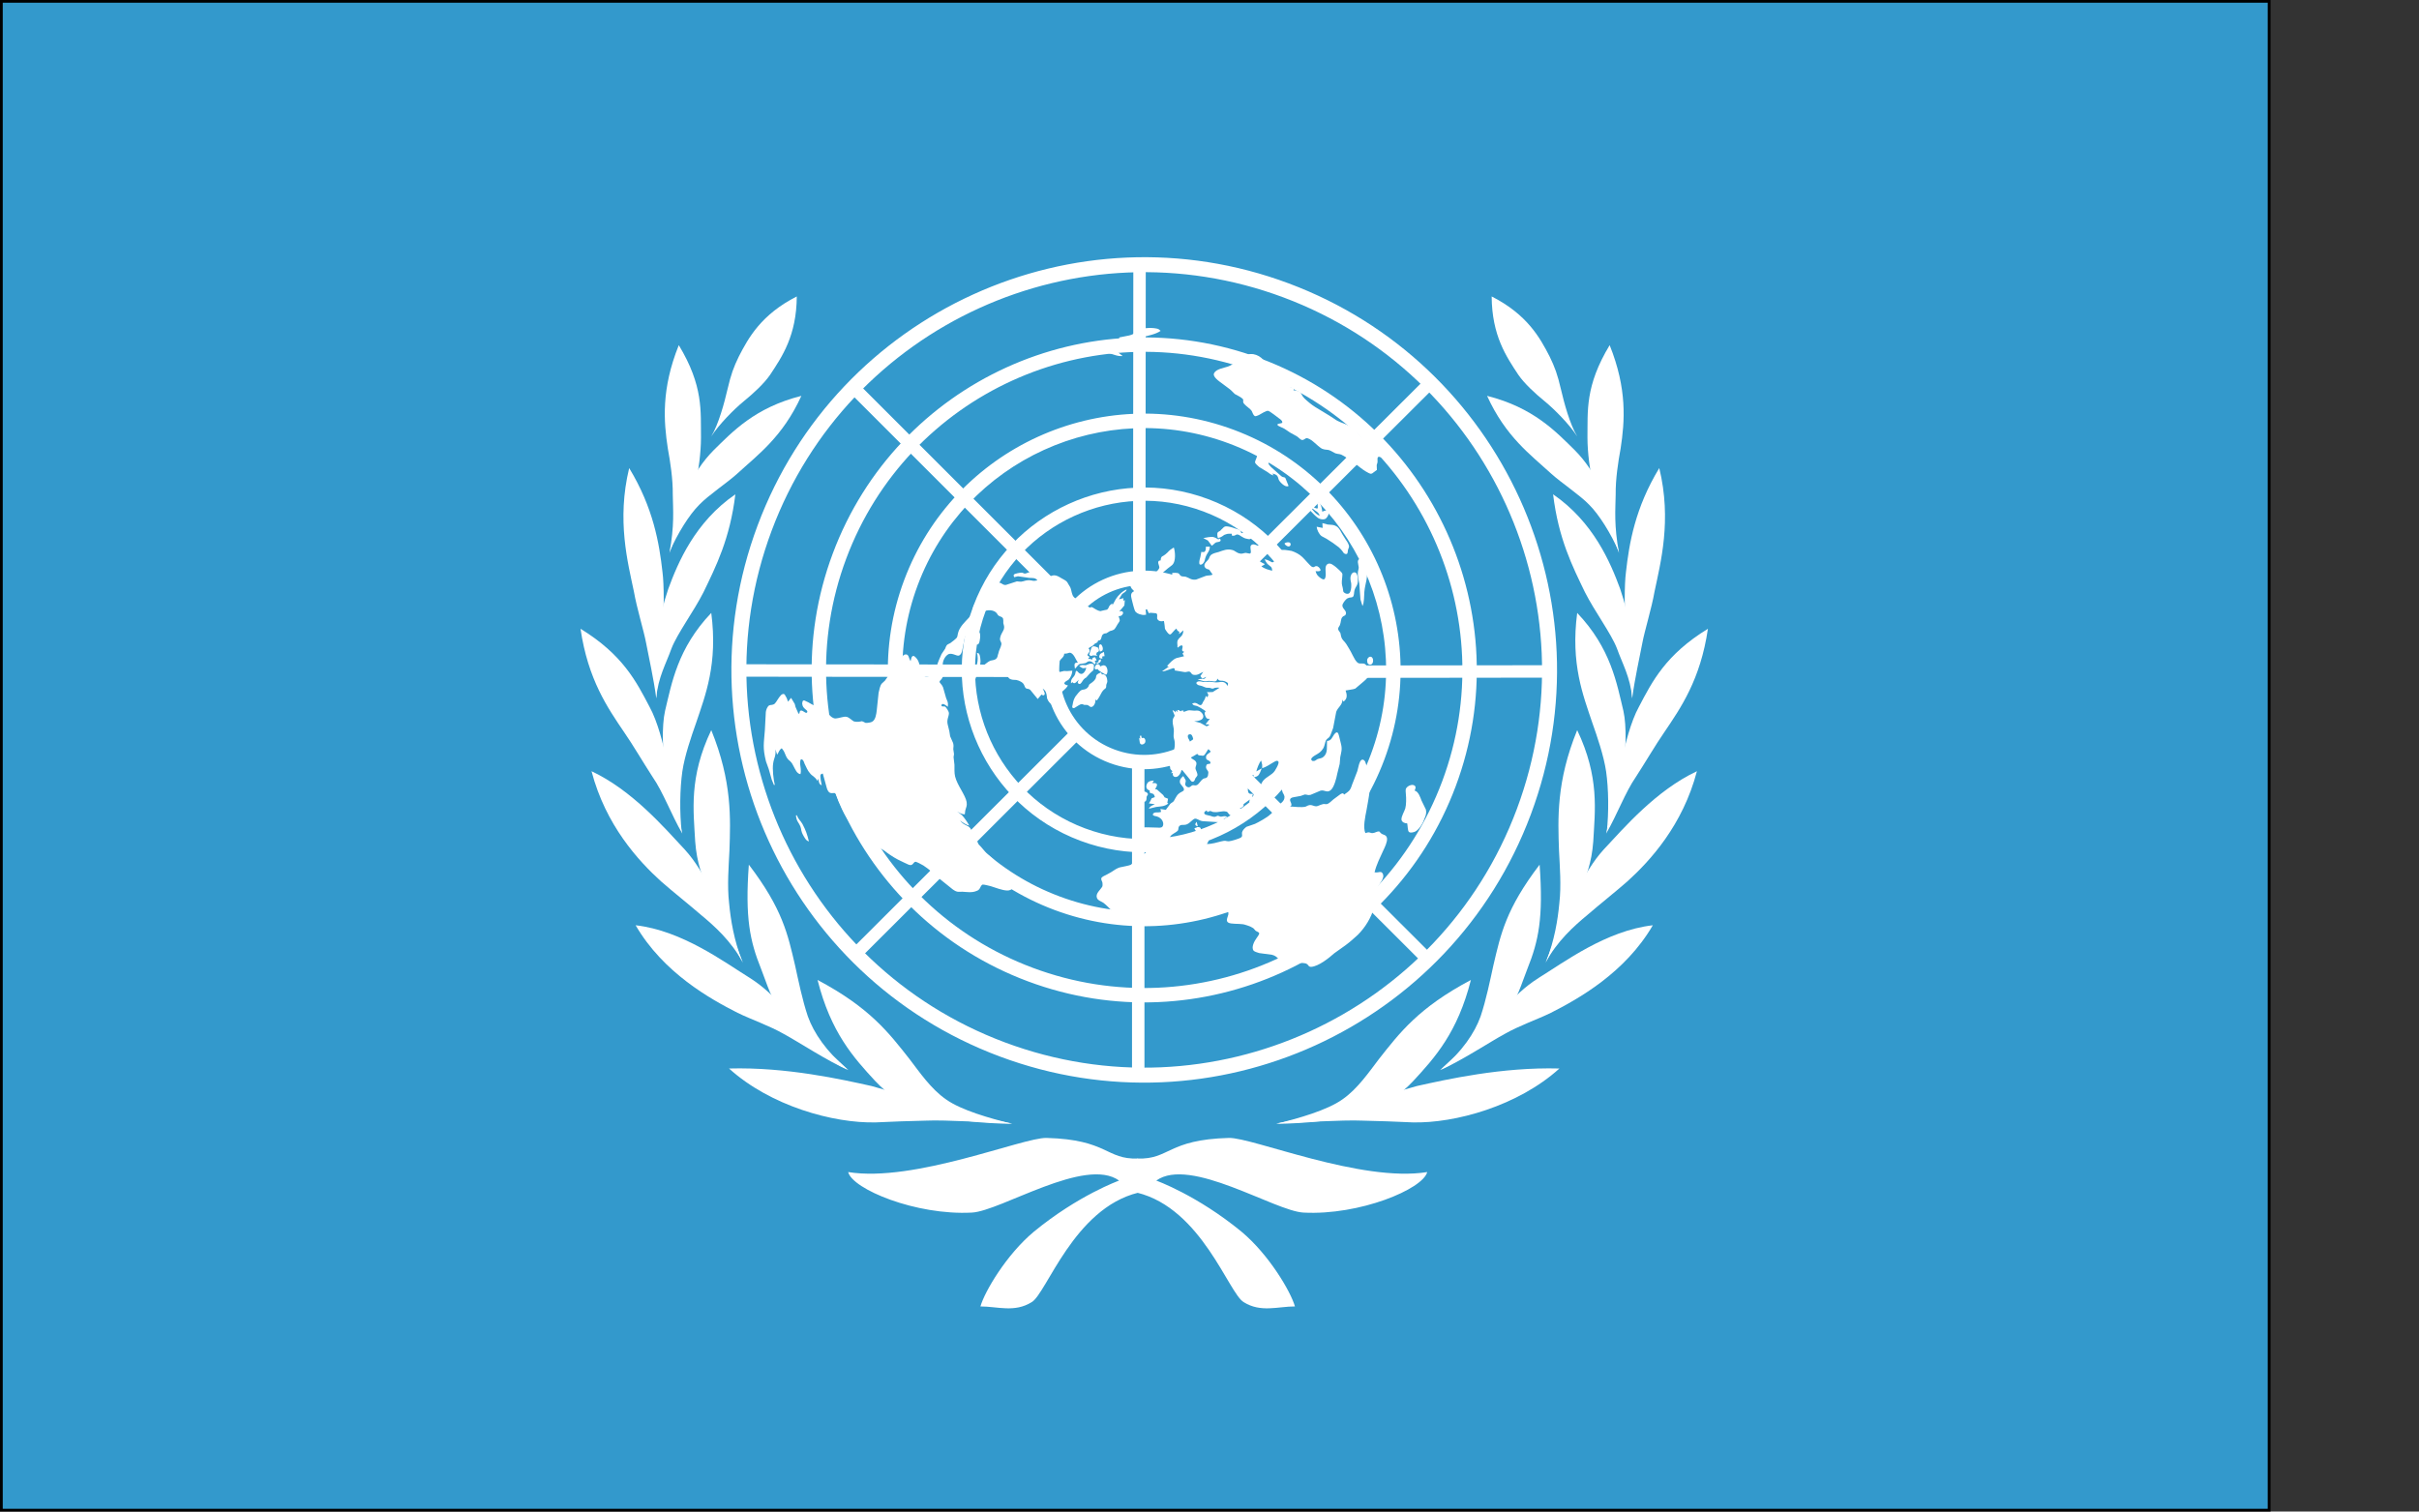 <?xml version="1.0" encoding="UTF-8" standalone="no"?>
<!-- Created with Sodipodi ("http://www.sodipodi.com/") -->
<svg
   xmlns:dc="http://purl.org/dc/elements/1.1/"
   xmlns:cc="http://web.resource.org/cc/"
   xmlns:rdf="http://www.w3.org/1999/02/22-rdf-syntax-ns#"
   xmlns:svg="http://www.w3.org/2000/svg"
   xmlns="http://www.w3.org/2000/svg"
   xmlns:xlink="http://www.w3.org/1999/xlink"
   xmlns:sodipodi="http://inkscape.sourceforge.net/DTD/sodipodi-0.dtd"
   xmlns:inkscape="http://www.inkscape.org/namespaces/inkscape"
   version="1"
   x="0"
   y="0"
   width="299.999mm"
   height="708.66px"
   id="svg378"
   sodipodi:version="0.32"
   sodipodi:docname="united_nations.svg"
   sodipodi:docbase="/home/daniel/freeciv/data/flags"
   inkscape:version="0.42">
  <rect width="100%" height="100%" fill="#333333" stroke="none"/>
  <sodipodi:namedview
     id="base"
     inkscape:zoom="0.46230688"
     inkscape:cx="531.49426"
     inkscape:cy="372.04724"
     inkscape:window-width="753"
     inkscape:window-height="513"
     inkscape:window-x="46"
     inkscape:window-y="102"
     inkscape:current-layer="svg378">
    <sodipodi:guide
       orientation="horizontal"
       position="161.249"
       id="guide572" />
    <sodipodi:guide
       orientation="vertical"
       position="426.683"
       id="guide574" />
    <sodipodi:guide
       orientation="horizontal"
       position="329.593"
       id="guide588" />
  </sodipodi:namedview>
  <defs
     id="defs380">
    <linearGradient
       id="linearGradient595">
      <stop
         style="stop-color:#000;stop-opacity:1;"
         offset="0"
         id="stop596" />
      <stop
         style="stop-color:#fff;stop-opacity:1;"
         offset="1"
         id="stop597" />
    </linearGradient>
    <linearGradient
       xlink:href="#linearGradient595"
       id="linearGradient598" />
  </defs>
  <rect
     transform="scale(-1,-1)"
     id="rect149"
     style="font-size:12px;fill:#3399cc;fill-opacity:1;fill-rule:evenodd;stroke:#000000;stroke-width:0.999pt"
     y="-708.036"
     x="-1063.614"
     height="707.442"
     width="1062.99" />
  <g
     id="g1288"
     transform="translate(0,-18.356)">
    <g
       style="font-size:12px"
       id="g867">
      <g
         id="g728">
        <rect
           y="374.813"
           x="530.606"
           height="146.32"
           width="5.828"
           id="rect582"
           style="font-size:12px;fill:#ffffff;fill-opacity:1;fill-rule:evenodd;stroke:none;stroke-width:0.437pt" />
        <rect
           transform="matrix(0.707,0.708,-0.708,0.707,0,0)"
           y="-100.41"
           x="609.603"
           height="146.32"
           width="5.828"
           id="rect589"
           style="font-size:12px;fill:#ffffff;fill-opacity:1;fill-rule:evenodd;stroke:none;stroke-width:0.437pt" />
        <rect
           transform="matrix(-1.197566e-3,1,-1,-1.197566e-3,0,0)"
           y="-492.273"
           x="329.373"
           height="146.32"
           width="5.828"
           id="rect590"
           style="font-size:12px;fill:#ffffff;fill-opacity:1;fill-rule:evenodd;stroke:none;stroke-width:0.437pt" />
        <rect
           transform="matrix(-0.707,0.707,-0.707,-0.707,0,0)"
           y="-570.976"
           x="-144.35"
           height="146.32"
           width="5.828"
           id="rect591"
           style="font-size:12px;fill:#ffffff;fill-opacity:1;fill-rule:evenodd;stroke:none;stroke-width:0.437pt" />
        <rect
           transform="matrix(-1,-9.136297e-4,9.136297e-4,-1,0,0)"
           y="-289.233"
           x="-537.182"
           height="146.32"
           width="5.828"
           id="rect592"
           style="font-size:12px;fill:#ffffff;fill-opacity:1;fill-rule:evenodd;stroke:none;stroke-width:0.437pt" />
        <rect
           transform="matrix(-0.706,-0.708,0.708,-0.706,0,0)"
           y="188.055"
           x="-616.45"
           height="146.32"
           width="5.828"
           id="rect593"
           style="font-size:12px;fill:#ffffff;fill-opacity:1;fill-rule:evenodd;stroke:none;stroke-width:0.437pt" />
        <rect
           transform="matrix(-1.259379e-3,-1,1,-1.259379e-3,0,0)"
           y="579.34"
           x="-336.977"
           height="146.32"
           width="5.828"
           id="rect594"
           style="font-size:12px;fill:#ffffff;fill-opacity:1;fill-rule:evenodd;stroke:none;stroke-width:0.437pt" />
        <rect
           transform="matrix(0.707,-0.708,0.708,0.707,0,0)"
           y="656.946"
           x="138.641"
           height="146.32"
           width="5.828"
           id="rect595"
           style="font-size:12px;fill:#ffffff;fill-opacity:1;fill-rule:evenodd;stroke:none;stroke-width:0.437pt" />
        <path
           id="path598"
           d="M 604.071,151.222 C 704.104,188.615 754.943,300.149 717.55,400.181 C 680.158,500.214 568.624,551.053 468.591,513.661 C 368.558,476.268 317.719,364.734 355.112,264.701 C 392.504,164.669 504.038,113.83 604.071,151.222 z M 601.611,157.803 C 698.011,193.837 747.004,301.321 710.969,397.721 C 674.935,494.122 567.451,543.114 471.051,507.08 C 374.65,471.045 325.658,363.561 361.692,267.161 C 397.727,170.761 505.211,121.768 601.611,157.803 z "
           style="font-size:12px;fill:#ffffff;fill-opacity:1;fill-rule:evenodd;stroke:none;stroke-width:1.25" />
        <path
           id="path603"
           d="M 590.902,186.452 C 671.488,216.575 712.443,306.426 682.32,387.012 C 652.197,467.598 562.346,508.554 481.76,478.43 C 401.174,448.307 360.219,358.456 390.342,277.87 C 420.465,197.284 510.316,156.329 590.902,186.452 z M 588.54,192.77 C 665.638,221.59 704.821,307.552 676.002,384.65 C 647.182,461.749 561.22,500.932 484.122,472.112 C 407.023,443.293 367.84,357.33 396.66,280.232 C 425.479,203.134 511.442,163.951 588.54,192.77 z "
           style="font-size:12px;fill:#ffffff;fill-opacity:1;fill-rule:evenodd;stroke:none;stroke-width:1.552" />
        <path
           id="path606"
           d="M 578.398,219.902 C 640.52,243.123 672.091,312.387 648.87,374.509 C 625.649,436.631 556.385,468.202 494.263,444.981 C 432.142,421.76 400.57,352.496 423.791,290.374 C 447.012,228.252 516.276,196.68 578.398,219.902 z M 576.024,226.256 C 634.638,248.166 664.428,313.52 642.517,372.135 C 620.607,430.75 555.253,460.539 496.638,438.629 C 438.023,416.718 408.234,351.364 430.144,292.749 C 452.055,234.134 517.409,204.345 576.024,226.256 z "
           style="font-size:12px;fill:#ffffff;fill-opacity:1;fill-rule:evenodd;stroke:none;stroke-width:2.013" />
        <path
           id="path609"
           d="M 566.271,252.345 C 610.484,268.872 632.954,318.169 616.427,362.382 C 599.9,406.595 550.604,429.065 506.39,412.538 C 462.177,396.011 439.707,346.715 456.234,302.502 C 472.761,258.289 522.058,235.819 566.271,252.345 z M 564.098,258.16 C 605.101,273.488 625.94,319.205 610.612,360.209 C 595.285,401.212 549.568,422.051 508.564,406.723 C 467.561,391.396 446.722,345.679 462.049,304.675 C 477.377,263.672 523.094,242.833 564.098,258.16 z "
           style="font-size:12px;fill:#ffffff;fill-opacity:1;fill-rule:evenodd;stroke:none;stroke-width:2.828" />
        <path
           id="path612"
           d="M 552.629,288.839 C 576.698,297.836 588.93,324.671 579.933,348.74 C 570.936,372.808 544.101,385.04 520.032,376.043 C 495.964,367.047 483.732,340.211 492.729,316.143 C 501.725,292.074 528.561,279.842 552.629,288.839 z M 550.278,295.13 C 570.874,302.829 581.342,325.793 573.643,346.389 C 565.944,366.986 542.979,377.453 522.383,369.754 C 501.787,362.055 491.319,339.091 499.018,318.495 C 506.717,297.898 529.682,287.431 550.278,295.13 z "
           style="font-size:12px;fill:#ffffff;fill-opacity:1;fill-rule:evenodd;stroke:none;stroke-width:5.195" />
      </g>
      <path
         transform="matrix(0.125,-3.052161e-2,3.052161e-2,0.125,201.124,226.992)"
         id="path727"
         d="M 3134.38,2184.38 C 3134.38,2192.19 3129.69,2210.94 3132.81,2215.62 C 3135.94,2221.88 3150,2221.88 3156.25,2220.31 C 3173.44,2215.62 3192.19,2195.31 3201.56,2179.69 C 3207.81,2171.88 3212.5,2162.5 3212.5,2151.56 C 3212.5,2151.56 3204.69,2115.62 3204.69,2115.62 C 3203.13,2103.12 3201.56,2081.25 3189.06,2075 C 3190.63,2071.88 3195.31,2067.19 3195.31,2062.5 C 3193.75,2048.44 3170.31,2050 3160.94,2059.38 C 3156.25,2064.06 3156.25,2075 3154.69,2081.25 C 3153.13,2093.75 3146.88,2118.75 3140.63,2129.69 C 3134.38,2140.62 3118.75,2154.69 3117.19,2167.19 C 3117.19,2176.56 3126.56,2182.81 3134.38,2184.38 z M 2376.56,2018.75 C 2376.56,2018.75 2379.69,2028.12 2379.69,2028.12 C 2379.69,2029.69 2381.25,2032.81 2382.81,2032.81 C 2392.19,2043.75 2409.38,2021.88 2392.19,2017.19 C 2390.63,2017.19 2387.5,2015.62 2385.94,2017.19 C 2382.81,2017.19 2379.69,2017.19 2376.56,2018.75 z M 2390.63,1996.88 C 2382.81,2003.12 2379.69,2007.81 2390.63,2014.06 C 2390.63,2014.06 2390.63,1996.88 2390.63,1996.88 z M 2218.75,1843.75 C 2206.25,1853.12 2207.81,1846.88 2201.56,1850 C 2196.88,1853.12 2200,1857.81 2195.31,1864.06 C 2193.75,1867.19 2189.06,1868.75 2189.06,1871.88 C 2187.5,1876.56 2192.19,1879.69 2196.88,1881.25 C 2203.13,1882.81 2221.88,1882.81 2228.13,1879.69 C 2234.38,1875 2232.81,1868.75 2235.94,1864.06 C 2237.5,1862.5 2240.63,1859.38 2242.19,1857.81 C 2243.75,1850 2228.13,1839.06 2218.75,1843.75 z M 2671.88,1835.94 C 2671.88,1835.94 2671.88,1851.56 2671.88,1851.56 C 2671.88,1851.56 2668.75,1864.06 2668.75,1864.06 C 2685.94,1862.5 2696.88,1857.81 2712.5,1853.12 C 2717.19,1851.56 2726.56,1848.44 2729.69,1851.56 C 2734.38,1854.69 2731.25,1859.38 2729.69,1862.5 C 2726.56,1868.75 2715.63,1879.69 2710.94,1884.38 C 2696.88,1896.88 2678.13,1896.88 2660.94,1909.38 C 2651.56,1917.19 2648.44,1925 2639.06,1932.81 C 2629.69,1940.62 2623.44,1942.19 2618.75,1945.31 C 2614.06,1950 2617.19,1953.12 2607.81,1957.81 C 2607.81,1957.81 2614.06,1946.88 2614.06,1946.88 C 2609.38,1945.31 2603.13,1945.31 2600,1940.62 C 2598.44,1935.94 2598.44,1931.25 2600,1926.56 C 2603.13,1917.19 2607.81,1892.19 2614.06,1885.94 C 2615.63,1884.38 2628.13,1881.25 2632.81,1879.69 C 2632.81,1879.69 2629.69,1889.06 2629.69,1889.06 C 2634.38,1889.06 2642.19,1889.06 2645.31,1887.5 C 2653.13,1885.94 2662.5,1870.31 2667.19,1864.06 C 2667.19,1864.06 2645.31,1870.31 2645.31,1870.31 C 2650,1860.94 2662.5,1842.19 2671.88,1835.94 z M 2251.56,1845.31 C 2246.88,1859.38 2256.25,1854.69 2260.94,1860.94 C 2264.06,1864.06 2264.06,1868.75 2264.06,1873.44 C 2264.06,1873.44 2251.56,1875 2251.56,1875 C 2251.56,1875 2245.31,1882.81 2245.31,1882.81 C 2245.31,1882.81 2237.5,1890.62 2237.5,1890.62 C 2237.5,1890.62 2257.81,1898.44 2257.81,1898.44 C 2246.88,1901.56 2240.63,1900 2232.81,1909.38 C 2232.81,1909.38 2259.38,1909.38 2259.38,1909.38 C 2276.56,1910.94 2289.06,1915.62 2306.25,1907.81 C 2306.25,1907.81 2303.13,1904.69 2303.13,1904.69 C 2303.13,1904.69 2309.38,1890.62 2309.38,1890.62 C 2309.38,1890.62 2298.44,1882.81 2298.44,1882.81 C 2298.44,1882.81 2295.31,1873.44 2295.31,1873.44 C 2295.31,1873.44 2278.13,1848.44 2278.13,1848.44 C 2278.13,1848.44 2271.88,1845.31 2271.88,1845.31 C 2278.13,1839.06 2290.63,1828.12 2275,1823.44 C 2275,1823.44 2267.19,1821.88 2267.19,1821.88 C 2267.19,1821.88 2275,1814.06 2275,1814.06 C 2265.63,1812.5 2257.81,1810.94 2250,1817.19 C 2240.63,1826.56 2239.06,1839.06 2251.56,1845.31 z M 2264.06,1643.75 C 2264.06,1643.75 2262.5,1654.69 2262.5,1654.69 C 2262.5,1654.69 2259.38,1650 2259.38,1650 C 2259.38,1650 2257.81,1668.75 2257.81,1668.75 C 2259.38,1679.69 2271.88,1676.56 2275,1673.44 C 2278.13,1671.88 2279.69,1665.62 2279.69,1662.5 C 2279.69,1659.38 2278.13,1656.25 2276.56,1654.69 C 2273.44,1653.12 2271.88,1653.12 2268.75,1653.12 C 2268.75,1653.12 2268.75,1643.75 2268.75,1643.75 C 2268.75,1643.75 2264.06,1643.75 2264.06,1643.75 z M 978.127,1628.12 C 975.002,1651.56 981.252,1651.56 984.377,1671.88 C 985.94,1682.81 981.252,1685.94 987.502,1707.81 C 990.627,1717.19 992.19,1726.56 1001.56,1731.25 C 1001.56,1704.69 1000,1689.06 993.752,1664.06 C 989.065,1648.44 984.377,1646.88 981.252,1628.12 C 981.252,1628.12 978.127,1628.12 978.127,1628.12 z M 3143.75,1562.5 C 3135.94,1565.62 3132.81,1570.31 3132.81,1578.12 C 3131.25,1585.94 3137.5,1592.19 3145.31,1590.62 C 3156.25,1587.5 3160.94,1560.94 3143.75,1562.5 z M 1681.25,1428.12 C 1676.56,1435.94 1675,1443.75 1682.81,1450 C 1682.81,1442.19 1685.94,1434.38 1681.25,1428.12 z M 2137.5,1476.56 C 2137.5,1476.56 2142.19,1481.25 2142.19,1481.25 C 2154.69,1471.88 2157.81,1465.62 2167.19,1456.25 C 2175,1448.44 2179.69,1448.44 2184.38,1445.31 C 2187.5,1442.19 2187.5,1439.06 2189.06,1434.38 C 2192.19,1428.12 2196.88,1426.56 2196.88,1415.62 C 2198.44,1406.25 2193.75,1392.19 2182.81,1393.75 C 2182.81,1393.75 2181.25,1385.94 2181.25,1385.94 C 2176.56,1385.94 2168.75,1387.5 2164.06,1390.62 C 2159.38,1393.75 2160.94,1400 2154.69,1404.69 C 2146.88,1412.5 2134.38,1415.62 2131.25,1417.19 C 2126.56,1418.75 2128.13,1423.44 2120.31,1428.12 C 2109.38,1434.38 2103.13,1429.69 2096.88,1431.25 C 2089.06,1432.81 2076.56,1443.75 2070.31,1448.44 C 2060.94,1457.81 2057.81,1464.06 2053.13,1475 C 2051.56,1478.12 2048.44,1482.81 2050,1485.94 C 2051.56,1489.06 2056.25,1489.06 2059.38,1487.5 C 2065.63,1485.94 2079.69,1479.69 2084.38,1481.25 C 2089.06,1481.25 2090.63,1484.38 2093.75,1485.94 C 2098.44,1487.5 2101.56,1487.5 2104.69,1489.06 C 2107.81,1490.62 2110.94,1495.31 2114.06,1498.44 C 2121.88,1503.12 2131.25,1493.75 2134.38,1487.5 C 2135.94,1484.38 2137.5,1481.25 2137.5,1476.56 z M 2159.38,1357.81 C 2159.38,1357.81 2159.38,1359.38 2159.38,1359.38 C 2159.38,1359.38 2157.81,1357.81 2157.81,1357.81 C 2157.81,1357.81 2159.38,1357.81 2159.38,1357.81 z M 2171.88,1370.31 C 2175,1379.69 2189.06,1390.62 2196.88,1398.44 C 2200,1396.88 2201.56,1395.31 2203.13,1392.19 C 2207.81,1384.38 2207.81,1368.75 2200,1364.06 C 2195.31,1360.94 2189.06,1362.5 2184.38,1364.06 C 2184.38,1362.5 2182.81,1357.81 2181.25,1356.25 C 2170.31,1343.75 2151.56,1375 2171.88,1370.31 z M 2109.38,1343.75 C 2118.75,1354.69 2118.75,1356.25 2132.81,1356.25 C 2129.69,1365.62 2115.63,1379.69 2106.25,1371.88 C 2100,1367.19 2100,1360.94 2096.88,1359.38 C 2092.19,1356.25 2090.63,1367.19 2087.5,1370.31 C 2079.69,1381.25 2068.75,1379.69 2065.63,1398.44 C 2065.63,1398.44 2071.88,1395.31 2071.88,1395.31 C 2076.56,1407.81 2089.06,1395.31 2096.88,1392.19 C 2095.31,1393.75 2092.19,1396.88 2090.63,1400 C 2089.06,1404.69 2093.75,1409.38 2098.44,1407.81 C 2103.13,1406.25 2109.38,1398.44 2114.06,1395.31 C 2118.75,1392.19 2120.31,1392.19 2125,1390.62 C 2129.69,1387.5 2135.94,1382.81 2140.63,1379.69 C 2154.69,1370.31 2154.69,1376.56 2160.94,1360.94 C 2160.94,1357.81 2162.5,1356.25 2162.5,1353.12 C 2157.81,1339.06 2134.38,1348.44 2132.81,1346.88 C 2132.81,1346.88 2123.44,1343.75 2123.44,1343.75 C 2120.31,1342.19 2114.06,1343.75 2109.38,1343.75 z M 2181.25,1346.88 C 2181.25,1346.88 2173.44,1346.88 2173.44,1346.88 C 2173.44,1346.88 2175,1351.56 2175,1351.56 C 2184.38,1350 2190.63,1350 2192.19,1339.06 C 2184.38,1339.06 2182.81,1339.06 2181.25,1346.88 z M 1690.63,1332.81 C 1690.63,1332.81 1679.69,1367.19 1679.69,1367.19 C 1679.69,1367.19 1681.25,1382.81 1681.25,1382.81 C 1681.25,1382.81 1684.38,1414.06 1684.38,1414.06 C 1689.06,1407.81 1698.44,1387.5 1700,1379.69 C 1700,1379.69 1703.13,1367.19 1703.13,1367.19 C 1704.69,1357.81 1706.25,1354.69 1703.13,1345.31 C 1703.13,1345.31 1692.19,1353.12 1692.19,1353.12 C 1692.19,1353.12 1693.75,1332.81 1693.75,1332.81 C 1693.75,1332.81 1690.63,1332.81 1690.63,1332.81 z M 2198.44,1337.5 C 2198.44,1328.12 2200,1329.69 2207.81,1331.25 C 2207.81,1331.25 2209.38,1315.62 2209.38,1315.62 C 2204.69,1317.19 2198.44,1317.19 2193.75,1320.31 C 2185.94,1328.12 2185.94,1335.94 2198.44,1337.5 z M 2154.69,1312.5 C 2154.69,1312.5 2159.38,1318.75 2159.38,1318.75 C 2170.31,1317.19 2173.44,1320.31 2182.81,1323.44 C 2182.81,1323.44 2179.69,1317.19 2179.69,1317.19 C 2179.69,1317.19 2184.38,1310.94 2184.38,1310.94 C 2193.75,1310.94 2195.31,1303.12 2192.19,1295.31 C 2190.63,1293.75 2187.5,1292.19 2185.94,1290.62 C 2170.31,1279.69 2167.19,1293.75 2162.5,1300 C 2162.5,1300 2154.69,1312.5 2154.69,1312.5 z M 2195.31,1310.94 C 2198.44,1310.94 2201.56,1310.94 2204.69,1309.38 C 2210.94,1304.69 2209.38,1289.06 2204.69,1285.94 C 2200,1284.38 2196.88,1289.06 2196.88,1292.19 C 2196.88,1292.19 2195.31,1296.88 2195.31,1296.88 C 2195.31,1296.88 2195.31,1304.69 2195.31,1304.69 C 2195.31,1304.69 2195.31,1310.94 2195.31,1310.94 z M 1693.75,1304.69 C 1700,1298.44 1703.13,1287.5 1704.69,1279.69 C 1693.75,1284.38 1693.75,1293.75 1693.75,1304.69 z M 1759.38,1209.38 C 1759.38,1223.44 1756.25,1235.94 1750,1248.44 C 1742.19,1262.5 1725,1281.25 1720.31,1295.31 C 1720.31,1295.31 1717.19,1290.62 1717.19,1290.62 C 1709.38,1300 1706.25,1321.88 1709.38,1332.81 C 1718.75,1325 1721.88,1314.06 1728.13,1304.69 C 1740.63,1284.38 1756.25,1267.19 1764.06,1243.75 C 1765.63,1237.5 1768.75,1220.31 1765.63,1214.06 C 1764.06,1210.94 1762.5,1210.94 1759.38,1209.38 z M 3164.06,1376.56 C 3173.44,1365.62 3178.13,1342.19 3182.81,1328.12 C 3193.75,1295.31 3210.94,1281.25 3210.94,1239.06 C 3210.94,1229.69 3209.38,1210.94 3198.44,1207.81 C 3181.25,1204.69 3185.94,1228.12 3184.38,1232.81 C 3184.38,1237.5 3182.81,1240.62 3181.25,1243.75 C 3171.88,1259.38 3173.44,1278.12 3171.88,1295.31 C 3171.88,1295.31 3162.5,1351.56 3162.5,1351.56 C 3162.5,1351.56 3164.06,1376.56 3164.06,1376.56 z M 2942.19,1087.5 C 2942.19,1090.62 2943.75,1092.19 2945.31,1095.31 C 2946.88,1096.88 2948.44,1098.44 2950,1100 C 2959.38,1106.25 2965.63,1096.88 2962.5,1090.62 C 2960.94,1087.5 2954.69,1085.94 2951.56,1085.94 C 2948.44,1085.94 2945.31,1085.94 2942.19,1087.5 z M 3176.56,1081.25 C 3176.56,1095.31 3179.69,1118.75 3184.38,1131.25 C 3184.38,1131.25 3195.31,1157.81 3195.31,1157.81 C 3195.31,1157.81 3206.25,1207.81 3206.25,1207.81 C 3215.63,1198.44 3212.5,1185.94 3210.94,1175 C 3206.25,1153.12 3198.44,1131.25 3192.19,1110.94 C 3187.5,1100 3184.38,1089.06 3176.56,1081.25 z M 3093.75,1048.44 C 3093.75,1048.44 3090.63,1065.62 3090.63,1065.62 C 3090.63,1065.62 3070.31,1056.25 3070.31,1056.25 C 3068.75,1067.19 3071.88,1084.38 3079.69,1093.75 C 3079.69,1093.75 3095.31,1107.81 3095.31,1107.81 C 3107.81,1120.31 3120.31,1134.38 3131.25,1148.44 C 3140.63,1162.5 3140.63,1167.19 3143.75,1173.44 C 3146.88,1176.56 3150,1179.69 3154.69,1178.12 C 3157.81,1176.56 3159.38,1168.75 3160.94,1165.62 C 3160.94,1165.62 3167.19,1156.25 3167.19,1156.25 C 3170.31,1148.44 3165.63,1135.94 3162.5,1128.12 C 3162.5,1128.12 3154.69,1104.69 3154.69,1104.69 C 3151.56,1093.75 3150,1084.38 3143.75,1075 C 3132.81,1062.5 3123.44,1062.5 3110.94,1057.81 C 3110.94,1057.81 3093.75,1048.44 3093.75,1048.44 z M 2660.94,1031.25 C 2659.38,1037.5 2657.81,1046.88 2650,1048.44 C 2648.44,1048.44 2642.19,1046.88 2640.63,1045.31 C 2640.63,1045.31 2632.81,1062.5 2632.81,1062.5 C 2629.69,1067.19 2623.44,1079.69 2623.44,1084.38 C 2621.88,1092.19 2632.81,1092.19 2639.06,1085.94 C 2645.31,1081.25 2646.88,1073.44 2651.56,1067.19 C 2659.38,1054.69 2671.88,1050 2675,1034.38 C 2675,1034.38 2660.94,1031.25 2660.94,1031.25 z M 3146.88,1015.62 C 3150,1029.69 3153.13,1031.25 3159.38,1043.75 C 3162.5,1051.56 3160.94,1056.25 3170.31,1054.69 C 3165.63,1046.88 3153.13,1020.31 3146.88,1015.62 z M 2489.06,1040.62 C 2471.88,1037.5 2481.25,1057.81 2478.13,1065.62 C 2473.44,1073.44 2454.69,1084.38 2446.88,1078.12 C 2442.19,1079.69 2437.5,1079.69 2432.81,1078.12 C 2428.13,1076.56 2425,1073.44 2420.31,1073.44 C 2420.31,1073.44 2393.75,1089.06 2393.75,1089.06 C 2389.06,1092.19 2382.81,1095.31 2376.56,1095.31 C 2371.88,1095.31 2365.63,1095.31 2362.5,1098.44 C 2357.81,1101.56 2360.94,1110.94 2362.5,1115.62 C 2362.5,1115.62 2368.75,1126.56 2368.75,1126.56 C 2353.13,1129.69 2353.13,1140.62 2353.13,1154.69 C 2353.13,1162.5 2353.13,1190.62 2354.69,1196.88 C 2356.25,1204.69 2365.63,1212.5 2373.44,1215.62 C 2378.13,1218.75 2385.94,1220.31 2390.63,1220.31 C 2390.63,1220.31 2393.75,1201.56 2393.75,1201.56 C 2393.75,1201.56 2398.44,1201.56 2398.44,1201.56 C 2398.44,1201.56 2401.56,1217.19 2401.56,1217.19 C 2403.13,1217.19 2406.25,1217.19 2407.81,1217.19 C 2407.81,1217.19 2426.56,1223.44 2426.56,1223.44 C 2428.13,1225 2428.13,1225 2429.69,1226.56 C 2431.25,1231.25 2426.56,1239.06 2426.56,1243.75 C 2428.13,1254.69 2439.06,1257.81 2448.44,1257.81 C 2446.88,1270.31 2448.44,1267.19 2446.88,1275 C 2446.88,1282.81 2442.19,1282.81 2450,1300 C 2451.56,1303.12 2454.69,1310.94 2459.38,1310.94 C 2464.06,1310.94 2475,1300 2485.94,1295.31 C 2487.5,1303.12 2487.5,1304.69 2493.75,1309.38 C 2493.75,1309.38 2490.63,1317.19 2490.63,1317.19 C 2490.63,1317.19 2509.38,1307.81 2509.38,1307.81 C 2501.56,1331.25 2492.19,1325 2479.69,1339.06 C 2475,1346.88 2476.56,1354.69 2473.44,1362.5 C 2473.44,1362.5 2475,1364.06 2475,1364.06 C 2475,1364.06 2481.25,1360.94 2481.25,1360.94 C 2481.25,1360.94 2485.94,1359.38 2485.94,1359.38 C 2500,1357.81 2487.5,1373.44 2487.5,1376.56 C 2487.5,1381.25 2490.63,1382.81 2493.75,1384.38 C 2493.75,1384.38 2485.94,1389.06 2485.94,1389.06 C 2485.94,1389.06 2489.06,1400 2489.06,1400 C 2489.06,1400 2460.94,1400 2460.94,1400 C 2446.88,1401.56 2434.38,1410.94 2421.88,1418.75 C 2421.88,1418.75 2421.88,1421.88 2421.88,1421.88 C 2421.88,1421.88 2426.56,1423.44 2426.56,1423.44 C 2426.56,1423.44 2398.44,1434.38 2398.44,1434.38 C 2406.25,1437.5 2417.19,1434.38 2425,1434.38 C 2432.81,1432.81 2431.25,1434.38 2440.63,1432.81 C 2440.63,1432.81 2445.31,1435.94 2445.31,1435.94 C 2445.31,1435.94 2443.75,1442.19 2443.75,1442.19 C 2443.75,1442.19 2476.56,1456.25 2476.56,1456.25 C 2484.38,1459.38 2490.63,1456.25 2495.31,1459.38 C 2501.56,1464.06 2498.44,1471.88 2509.38,1475 C 2521.88,1479.69 2532.81,1473.44 2543.75,1471.88 C 2543.75,1471.88 2529.69,1484.38 2529.69,1484.38 C 2529.69,1484.38 2534.38,1495.31 2534.38,1495.31 C 2534.38,1495.31 2550,1492.19 2550,1492.19 C 2537.5,1503.12 2539.06,1493.75 2517.19,1493.75 C 2521.88,1496.88 2535.94,1504.69 2539.06,1506.25 C 2546.88,1509.38 2551.56,1506.25 2562.5,1510.94 C 2571.88,1514.06 2582.81,1521.88 2587.5,1507.81 C 2589.06,1510.94 2590.63,1514.06 2592.19,1515.62 C 2596.88,1518.75 2600,1518.75 2604.69,1520.31 C 2610.94,1521.88 2625,1532.81 2623.44,1540.62 C 2621.88,1542.19 2620.31,1543.75 2618.75,1545.31 C 2617.19,1540.62 2615.63,1535.94 2612.5,1531.25 C 2604.69,1520.31 2590.63,1523.44 2579.69,1520.31 C 2579.69,1520.31 2557.81,1512.5 2557.81,1512.5 C 2557.81,1512.5 2540.63,1509.38 2540.63,1509.38 C 2531.25,1507.81 2526.56,1501.56 2517.19,1501.56 C 2514.06,1501.56 2509.38,1503.12 2509.38,1506.25 C 2509.38,1509.38 2512.5,1512.5 2514.06,1514.06 C 2523.44,1520.31 2520.31,1515.62 2534.38,1526.56 C 2542.19,1532.81 2545.31,1531.25 2553.13,1534.38 C 2553.13,1534.38 2560.94,1539.06 2560.94,1539.06 C 2567.19,1540.62 2568.75,1537.5 2575,1539.06 C 2578.13,1539.06 2584.38,1540.62 2587.5,1542.19 C 2587.5,1542.19 2559.38,1551.56 2559.38,1551.56 C 2559.38,1551.56 2539.06,1546.88 2539.06,1546.88 C 2542.19,1556.25 2543.75,1557.81 2535.94,1565.62 C 2535.94,1565.62 2532.81,1559.38 2532.81,1559.38 C 2528.13,1564.06 2528.13,1567.19 2523.44,1571.88 C 2523.44,1571.88 2515.63,1579.69 2515.63,1579.69 C 2514.06,1582.81 2509.38,1587.5 2506.25,1587.5 C 2501.56,1587.5 2496.88,1581.25 2493.75,1578.12 C 2487.5,1573.44 2484.38,1573.44 2476.56,1575 C 2481.25,1584.38 2484.38,1582.81 2492.19,1587.5 C 2498.44,1592.19 2514.06,1607.81 2518.75,1614.06 C 2517.19,1614.06 2515.63,1614.06 2514.06,1617.19 C 2510.94,1620.31 2512.5,1634.38 2515.63,1639.06 C 2518.75,1642.19 2521.88,1643.75 2526.56,1643.75 C 2526.56,1643.75 2506.25,1659.38 2506.25,1659.38 C 2514.06,1662.5 2517.19,1660.94 2523.44,1667.19 C 2523.44,1667.19 2507.81,1667.19 2507.81,1667.19 C 2507.81,1667.19 2489.06,1650 2489.06,1650 C 2489.06,1650 2468.75,1639.06 2468.75,1639.06 C 2476.56,1640.62 2489.06,1642.19 2496.88,1639.06 C 2510.94,1632.81 2506.25,1617.19 2496.88,1607.81 C 2490.63,1603.12 2485.94,1603.12 2478.13,1601.56 C 2471.88,1600 2462.5,1595.31 2456.25,1595.31 C 2456.25,1595.31 2439.06,1596.88 2439.06,1596.88 C 2439.06,1596.88 2440.63,1592.19 2440.63,1592.19 C 2435.94,1590.62 2434.38,1589.06 2429.69,1592.19 C 2425,1587.5 2425,1585.94 2418.75,1584.38 C 2418.75,1584.38 2418.75,1592.19 2418.75,1592.19 C 2418.75,1592.19 2412.5,1584.38 2412.5,1584.38 C 2412.5,1584.38 2410.94,1592.19 2410.94,1592.19 C 2407.81,1585.94 2407.81,1584.38 2401.56,1581.25 C 2401.56,1581.25 2404.69,1601.56 2404.69,1601.56 C 2404.69,1601.56 2401.56,1606.25 2401.56,1606.25 C 2392.19,1612.5 2390.63,1628.12 2390.63,1637.5 C 2390.63,1656.25 2385.94,1660.94 2382.81,1675 C 2381.25,1685.94 2384.38,1690.62 2379.69,1706.25 C 2378.13,1712.5 2370.31,1729.69 2367.19,1734.38 C 2367.19,1734.38 2359.38,1742.19 2359.38,1742.19 C 2359.38,1742.19 2353.13,1751.56 2353.13,1751.56 C 2350,1756.25 2345.31,1759.38 2342.19,1764.06 C 2339.06,1770.31 2342.19,1773.44 2343.75,1776.56 C 2345.31,1785.94 2339.06,1782.81 2348.44,1796.88 C 2348.44,1796.88 2342.19,1803.12 2342.19,1803.12 C 2342.19,1803.12 2348.44,1803.12 2348.44,1803.12 C 2343.75,1814.06 2350,1821.88 2360.94,1820.31 C 2368.75,1818.75 2378.13,1809.38 2381.25,1801.56 C 2381.25,1801.56 2384.38,1801.56 2384.38,1801.56 C 2384.38,1801.56 2401.56,1837.5 2401.56,1837.5 C 2404.69,1842.19 2404.69,1850 2410.94,1851.56 C 2417.19,1853.12 2420.31,1846.88 2423.44,1842.19 C 2426.56,1839.06 2429.69,1837.5 2432.81,1834.38 C 2437.5,1826.56 2431.25,1814.06 2432.81,1806.25 C 2434.38,1800 2439.06,1796.88 2440.63,1789.06 C 2440.63,1778.12 2432.81,1775 2428.13,1768.75 C 2423.44,1762.5 2423.44,1756.25 2423.44,1748.44 C 2423.44,1731.25 2432.81,1726.56 2435.94,1712.5 C 2437.5,1703.12 2432.81,1696.88 2432.81,1690.62 C 2432.81,1685.94 2434.38,1681.25 2439.06,1681.25 C 2450,1679.69 2450,1692.19 2450,1700 C 2450,1700 2446.88,1715.62 2446.88,1715.62 C 2445.31,1721.88 2442.19,1726.56 2442.19,1734.38 C 2443.75,1740.62 2446.88,1745.31 2448.44,1750 C 2451.56,1754.69 2451.56,1759.38 2454.69,1762.5 C 2457.81,1764.06 2459.38,1765.62 2462.5,1765.62 C 2465.63,1767.19 2468.75,1768.75 2471.88,1768.75 C 2479.69,1767.19 2489.06,1753.12 2496.88,1748.44 C 2501.56,1745.31 2507.81,1746.88 2512.5,1746.88 C 2509.38,1751.56 2501.56,1759.38 2498.44,1762.5 C 2492.19,1765.62 2481.25,1767.19 2479.69,1776.56 C 2475,1789.06 2492.19,1789.06 2490.63,1800 C 2489.06,1807.81 2478.13,1796.88 2473.44,1806.25 C 2467.19,1815.62 2473.44,1821.88 2475,1829.69 C 2475,1834.38 2471.88,1839.06 2470.31,1843.75 C 2462.5,1854.69 2457.81,1846.88 2448.44,1851.56 C 2440.63,1854.69 2431.25,1865.62 2423.44,1867.19 C 2417.19,1868.75 2412.5,1864.06 2407.81,1864.06 C 2401.56,1864.06 2395.31,1873.44 2385.94,1864.06 C 2376.56,1853.12 2389.06,1848.44 2387.5,1839.06 C 2387.5,1839.06 2382.81,1823.44 2382.81,1823.44 C 2373.44,1828.12 2364.06,1834.38 2365.63,1846.88 C 2368.75,1857.81 2378.13,1867.19 2371.88,1875 C 2367.19,1878.12 2357.81,1878.12 2350,1882.81 C 2340.63,1887.5 2329.69,1903.12 2326.56,1904.69 C 2321.88,1907.81 2317.19,1907.81 2312.5,1910.94 C 2312.5,1910.94 2295.31,1925 2295.31,1925 C 2293.75,1926.56 2293.75,1926.56 2292.19,1928.12 C 2292.19,1928.12 2273.44,1920.31 2273.44,1920.31 C 2273.44,1920.31 2273.44,1931.25 2273.44,1931.25 C 2265.63,1931.25 2265.63,1931.25 2259.38,1929.69 C 2254.69,1928.12 2245.31,1926.56 2242.19,1932.81 C 2239.06,1937.5 2251.56,1942.19 2254.69,1943.75 C 2273.44,1954.69 2275,1976.56 2265.63,1984.38 C 2259.38,1989.06 2250,1984.38 2243.75,1982.81 C 2229.69,1979.69 2207.81,1971.88 2193.75,1970.31 C 2175,1970.31 2179.69,1982.81 2175,1992.19 C 2173.44,1998.44 2167.19,2001.56 2165.63,2006.25 C 2164.06,2007.81 2164.06,2009.38 2164.06,2010.94 C 2164.06,2009.38 2167.19,2029.69 2167.19,2028.12 C 2168.75,2034.38 2179.69,2034.38 2185.94,2035.94 C 2193.75,2039.06 2195.31,2043.75 2201.56,2048.44 C 2207.81,2051.56 2210.94,2050 2217.19,2048.44 C 2231.25,2048.44 2243.75,2056.25 2265.63,2046.88 C 2270.31,2045.31 2275,2042.19 2276.56,2039.06 C 2281.25,2034.38 2279.69,2029.69 2285.94,2025 C 2293.75,2018.75 2307.81,2017.19 2315.63,2012.5 C 2321.88,2007.81 2318.75,1998.44 2329.69,1995.31 C 2337.5,1993.75 2345.31,2000 2356.25,1996.88 C 2365.63,1995.31 2376.56,1985.94 2385.94,1984.38 C 2395.31,1984.38 2400,1995.31 2412.5,2000 C 2412.5,2000 2462.5,2015.62 2462.5,2015.62 C 2464.06,2015.62 2467.19,2017.19 2468.75,2018.75 C 2481.25,2031.25 2460.94,2034.38 2453.13,2035.94 C 2446.88,2037.5 2445.31,2037.5 2439.06,2037.5 C 2440.63,2039.06 2440.63,2040.62 2442.19,2042.19 C 2448.44,2045.31 2464.06,2048.44 2470.31,2043.75 C 2473.44,2040.62 2473.44,2037.5 2473.44,2032.81 C 2479.69,2031.25 2482.81,2029.69 2485.94,2023.44 C 2485.94,2018.75 2484.38,2014.06 2489.06,2010.94 C 2492.19,2007.81 2498.44,2007.81 2503.13,2007.81 C 2496.88,1998.44 2490.63,2001.56 2481.25,2000 C 2476.56,1998.44 2475,1995.31 2470.31,1993.75 C 2465.63,1993.75 2460.94,1996.88 2454.69,1993.75 C 2450,1992.19 2445.31,1987.5 2440.63,1985.94 C 2435.94,1982.81 2423.44,1979.69 2425,1971.88 C 2426.56,1968.75 2428.13,1967.19 2431.25,1967.19 C 2432.81,1965.62 2434.38,1965.62 2435.94,1965.62 C 2435.94,1965.62 2437.5,1971.88 2437.5,1971.88 C 2454.69,1967.19 2448.44,1975 2462.5,1978.12 C 2475,1982.81 2490.63,1979.69 2503.13,1985.94 C 2510.94,1989.06 2507.81,1993.75 2514.06,2001.56 C 2521.88,2009.38 2534.38,2007.81 2545.31,2007.81 C 2543.75,2009.38 2542.19,2009.38 2542.19,2010.94 C 2539.06,2015.62 2542.19,2018.75 2545.31,2020.31 C 2556.25,2028.12 2575,2015.62 2560.94,2007.81 C 2560.94,2007.81 2585.94,1998.44 2585.94,1998.44 C 2575,1992.19 2568.75,1996.88 2554.69,1985.94 C 2562.5,1985.94 2564.06,1985.94 2570.31,1981.25 C 2570.31,1981.25 2571.88,1975 2571.88,1975 C 2571.88,1975 2598.44,1964.06 2598.44,1964.06 C 2589.06,1976.56 2598.44,1973.44 2600,1987.5 C 2607.81,1987.5 2617.19,1990.62 2625,1990.62 C 2631.25,1989.06 2648.44,1984.38 2653.13,1981.25 C 2657.81,1978.12 2659.38,1973.44 2664.06,1970.31 C 2664.06,1970.31 2682.81,1964.06 2682.81,1964.06 C 2690.63,1959.38 2696.88,1953.12 2703.13,1946.88 C 2706.25,1943.75 2709.38,1940.62 2714.06,1942.19 C 2720.31,1945.31 2720.31,1960.94 2720.31,1967.19 C 2721.88,1971.88 2723.44,1978.12 2723.44,1982.81 C 2720.31,2003.12 2698.44,2004.69 2684.38,2014.06 C 2675,2020.31 2667.19,2031.25 2657.81,2034.38 C 2645.31,2042.19 2610.94,2051.56 2595.31,2054.69 C 2595.31,2054.69 2562.5,2057.81 2562.5,2057.81 C 2554.69,2060.94 2545.31,2067.19 2542.19,2073.44 C 2539.06,2079.69 2542.19,2087.5 2534.38,2090.62 C 2526.56,2093.75 2495.31,2095.31 2487.5,2093.75 C 2475,2090.62 2479.69,2087.5 2460.94,2087.5 C 2443.75,2087.5 2425,2089.06 2407.81,2084.38 C 2410.94,2081.25 2417.19,2075 2418.75,2070.31 C 2420.31,2067.19 2418.75,2065.62 2418.75,2062.5 C 2418.75,2060.94 2418.75,2057.81 2417.19,2056.25 C 2414.06,2051.56 2401.56,2051.56 2396.88,2051.56 C 2385.94,2053.12 2387.5,2056.25 2370.31,2056.25 C 2370.31,2056.25 2312.5,2057.81 2312.5,2057.81 C 2284.38,2057.81 2260.94,2067.19 2250,2067.19 C 2242.19,2067.19 2225,2064.06 2217.19,2060.94 C 2210.94,2057.81 2204.69,2051.56 2196.88,2054.69 C 2189.06,2056.25 2185.94,2062.5 2176.56,2065.62 C 2167.19,2068.75 2150,2068.75 2139.06,2075 C 2128.13,2081.25 2132.81,2087.5 2120.31,2092.19 C 2114.06,2093.75 2093.75,2092.19 2085.94,2092.19 C 2068.75,2090.62 2059.38,2096.88 2043.75,2101.56 C 2043.75,2101.56 2026.56,2106.25 2026.56,2106.25 C 2020.31,2107.81 2007.81,2109.38 2004.69,2114.06 C 2001.56,2118.75 2004.69,2125 2004.69,2129.69 C 2004.69,2134.38 2003.13,2139.06 2001.56,2143.75 C 1992.19,2154.69 1970.31,2162.5 1971.88,2179.69 C 1973.44,2190.62 1979.69,2192.19 1990.63,2203.12 C 2004.69,2220.31 2014.06,2243.75 2029.69,2257.81 C 2050,2275 2079.69,2296.88 2106.25,2304.69 C 2106.25,2304.69 2153.13,2310.94 2153.13,2310.94 C 2178.13,2315.62 2196.88,2323.44 2223.44,2325 C 2223.44,2325 2282.81,2320.31 2282.81,2320.31 C 2295.31,2320.31 2314.06,2318.75 2326.56,2323.44 C 2339.06,2328.12 2340.63,2337.5 2364.06,2337.5 C 2364.06,2337.5 2396.88,2335.94 2396.88,2335.94 C 2404.69,2334.38 2410.94,2332.81 2418.75,2337.5 C 2437.5,2350 2401.56,2367.19 2415.63,2381.25 C 2423.44,2389.06 2451.56,2393.75 2462.5,2398.44 C 2470.31,2400 2493.75,2415.62 2498.44,2421.88 C 2501.56,2425 2501.56,2428.12 2504.69,2432.81 C 2507.81,2437.5 2515.63,2440.62 2515.63,2445.31 C 2515.63,2450 2504.69,2457.81 2501.56,2460.94 C 2492.19,2468.75 2473.44,2489.06 2481.25,2503.12 C 2484.38,2507.81 2493.75,2512.5 2498.44,2515.62 C 2498.44,2515.62 2542.19,2532.81 2542.19,2532.81 C 2560.94,2542.19 2560.94,2557.81 2571.88,2567.19 C 2579.69,2573.44 2593.75,2573.44 2604.69,2575 C 2604.69,2575 2650,2590.62 2650,2590.62 C 2665.63,2596.88 2657.81,2606.25 2670.31,2609.38 C 2696.88,2614.06 2740.63,2593.75 2764.06,2581.25 C 2764.06,2581.25 2810.94,2562.5 2810.94,2562.5 C 2829.69,2554.69 2846.88,2545.31 2864.06,2535.94 C 2896.88,2515.62 2925,2487.5 2943.75,2454.69 C 2950,2445.31 2967.19,2423.44 2968.75,2417.19 C 2971.88,2407.81 2962.5,2401.56 2967.19,2393.75 C 2973.44,2382.81 2995.31,2368.75 3001.56,2356.25 C 3006.25,2350 3006.25,2339.06 3000,2334.38 C 2993.75,2331.25 2989.06,2334.38 2976.56,2329.69 C 2989.06,2304.69 3009.38,2281.25 3026.56,2259.38 C 3034.38,2250 3048.44,2232.81 3050,2220.31 C 3051.56,2206.25 3039.06,2204.69 3034.38,2198.44 C 3029.69,2193.75 3031.25,2190.62 3028.13,2189.06 C 3021.88,2185.94 3010.94,2190.62 3004.69,2189.06 C 3000,2189.06 2996.88,2185.94 2993.75,2184.38 C 2989.06,2181.25 2982.81,2182.81 2978.13,2182.81 C 2973.44,2160.94 2992.19,2123.44 3001.56,2103.12 C 3020.31,2059.38 3043.75,2015.62 3042.19,1967.19 C 3042.19,1967.19 3039.06,1929.69 3039.06,1929.69 C 3037.5,1925 3034.38,1918.75 3028.13,1920.31 C 3018.75,1921.88 3007.81,1948.44 3003.13,1956.25 C 3003.13,1956.25 2978.13,1992.19 2978.13,1992.19 C 2971.88,2000 2967.19,2010.94 2959.38,2017.19 C 2953.13,2021.88 2943.75,2025 2935.94,2028.12 C 2934.38,2020.31 2929.69,2021.88 2923.44,2023.44 C 2923.44,2023.44 2893.75,2035.94 2893.75,2035.94 C 2887.5,2039.06 2875,2046.88 2867.19,2046.88 C 2860.94,2046.88 2857.81,2042.19 2848.44,2043.75 C 2842.19,2043.75 2831.25,2046.88 2826.56,2045.31 C 2820.31,2043.75 2814.06,2037.5 2807.81,2035.94 C 2803.13,2034.38 2793.75,2035.94 2789.06,2037.5 C 2773.44,2037.5 2750,2028.12 2734.38,2023.44 C 2737.5,2021.88 2740.63,2021.88 2740.63,2018.75 C 2743.75,2010.94 2732.81,1996.88 2748.44,1993.75 C 2750,1993.75 2753.13,1993.75 2754.69,1993.75 C 2754.69,1993.75 2781.25,1995.31 2781.25,1995.31 C 2781.25,1995.31 2796.88,1993.75 2796.88,1993.75 C 2804.69,1995.31 2806.25,2000 2817.19,2000 C 2817.19,2000 2856.25,1993.75 2856.25,1993.75 C 2871.88,1993.75 2876.56,2009.38 2893.75,2000 C 2907.81,1992.19 2923.44,1962.5 2929.69,1948.44 C 2929.69,1948.44 2946.88,1915.62 2946.88,1915.62 C 2946.88,1915.62 2954.69,1892.19 2954.69,1892.19 C 2962.5,1875 2968.75,1867.19 2968.75,1846.88 C 2968.75,1846.88 2968.75,1817.19 2968.75,1817.19 C 2968.75,1804.69 2967.19,1795.31 2953.13,1806.25 C 2942.19,1815.62 2937.5,1826.56 2921.88,1823.44 C 2915.63,1842.19 2915.63,1867.19 2895.31,1876.56 C 2887.5,1881.25 2879.69,1878.12 2871.88,1879.69 C 2867.19,1881.25 2860.94,1884.38 2857.81,1882.81 C 2853.13,1882.81 2850,1879.69 2850,1875 C 2851.56,1868.75 2862.5,1865.62 2867.19,1864.06 C 2882.81,1859.38 2890.63,1857.81 2903.13,1845.31 C 2910.94,1835.94 2912.5,1828.12 2918.75,1820.31 C 2925,1814.06 2929.69,1815.62 2935.94,1809.38 C 2940.63,1804.69 2950,1789.06 2954.69,1782.81 C 2954.69,1782.81 2979.69,1728.12 2979.69,1728.12 C 2990.63,1712.5 3006.25,1710.94 3012.5,1690.62 C 3012.5,1690.62 3014.06,1698.44 3014.06,1698.44 C 3031.25,1692.19 3032.81,1676.56 3031.25,1660.94 C 3040.63,1660.94 3059.38,1664.06 3067.19,1662.5 C 3067.19,1662.5 3104.69,1643.75 3104.69,1643.75 C 3114.06,1639.06 3129.69,1629.69 3132.81,1620.31 C 3135.94,1614.06 3128.13,1592.19 3125,1587.5 C 3123.44,1584.38 3121.88,1582.81 3118.75,1581.25 C 3110.94,1578.12 3100,1579.69 3095.31,1568.75 C 3089.06,1559.38 3084.38,1528.12 3079.69,1515.62 C 3070.31,1482.81 3068.75,1489.06 3064.06,1476.56 C 3060.94,1468.75 3062.5,1460.94 3062.5,1453.12 C 3060.94,1446.88 3057.81,1442.19 3057.81,1439.06 C 3057.81,1432.81 3062.5,1429.69 3067.19,1425 C 3075,1414.06 3075,1404.69 3082.81,1398.44 C 3089.06,1393.75 3093.75,1396.88 3096.88,1392.19 C 3107.81,1379.69 3085.94,1367.19 3095.31,1353.12 C 3100,1346.88 3112.5,1335.94 3120.31,1335.94 C 3126.56,1334.38 3131.25,1337.5 3137.5,1335.94 C 3143.75,1332.81 3145.31,1321.88 3148.44,1315.62 C 3156.25,1300 3165.63,1301.56 3170.31,1279.69 C 3171.88,1271.88 3173.44,1260.94 3170.31,1254.69 C 3164.06,1245.31 3153.13,1251.56 3150,1257.81 C 3143.75,1265.62 3143.75,1276.56 3143.75,1285.94 C 3142.19,1295.31 3139.06,1307.81 3132.81,1315.62 C 3125,1326.56 3112.5,1317.19 3109.38,1310.94 C 3107.81,1307.81 3109.38,1304.69 3109.38,1301.56 C 3110.94,1289.06 3107.81,1284.38 3112.5,1270.31 C 3114.06,1264.06 3121.88,1246.88 3120.31,1243.75 C 3120.31,1239.06 3107.81,1221.88 3104.69,1217.19 C 3098.44,1209.38 3087.5,1192.19 3075,1198.44 C 3064.06,1203.12 3064.06,1223.44 3060.94,1234.38 C 3059.38,1239.06 3056.25,1248.44 3051.56,1248.44 C 3048.44,1250 3043.75,1245.31 3040.63,1242.19 C 3032.81,1232.81 3028.13,1226.56 3028.13,1212.5 C 3032.81,1214.06 3045.31,1218.75 3046.88,1212.5 C 3046.88,1206.25 3040.63,1195.31 3034.38,1195.31 C 3028.13,1193.75 3026.56,1200 3018.75,1193.75 C 3012.5,1187.5 3000,1160.94 2993.75,1151.56 C 2985.94,1139.06 2973.44,1128.12 2960.94,1120.31 C 2953.13,1117.19 2928.13,1104.69 2920.31,1109.38 C 2917.19,1110.94 2917.19,1115.62 2915.63,1118.75 C 2914.06,1117.19 2912.5,1115.62 2909.38,1115.62 C 2898.44,1112.5 2893.75,1125 2892.19,1132.81 C 2892.19,1135.94 2892.19,1142.19 2887.5,1143.75 C 2882.81,1145.31 2879.69,1142.19 2876.56,1139.06 C 2868.75,1132.81 2868.75,1131.25 2857.81,1126.56 C 2859.38,1132.81 2860.94,1139.06 2864.06,1145.31 C 2871.88,1157.81 2878.13,1157.81 2875,1173.44 C 2862.5,1167.19 2848.44,1159.38 2840.63,1148.44 C 2840.63,1148.44 2853.13,1145.31 2853.13,1145.31 C 2853.13,1145.31 2853.13,1142.19 2853.13,1142.19 C 2848.44,1139.06 2832.81,1125 2832.81,1118.75 C 2832.81,1114.06 2839.06,1114.06 2839.06,1109.38 C 2840.63,1104.69 2835.94,1101.56 2839.06,1095.31 C 2843.75,1090.62 2853.13,1087.5 2853.13,1081.25 C 2853.13,1078.12 2850,1075 2846.88,1073.44 C 2840.63,1068.75 2829.69,1059.38 2821.88,1065.62 C 2815.63,1070.31 2818.75,1081.25 2814.06,1095.31 C 2809.38,1093.75 2801.56,1089.06 2796.88,1087.5 C 2790.63,1085.94 2782.81,1089.06 2775,1084.38 C 2764.06,1079.69 2760.94,1070.31 2751.56,1065.62 C 2734.38,1056.25 2718.75,1059.38 2701.56,1060.94 C 2693.75,1060.94 2681.25,1060.94 2673.44,1064.06 C 2667.19,1067.19 2664.06,1071.88 2660.94,1076.56 C 2653.13,1084.38 2639.06,1087.5 2639.06,1100 C 2640.63,1110.94 2650,1112.5 2653.13,1115.62 C 2653.13,1115.62 2660.94,1135.94 2660.94,1135.94 C 2650,1137.5 2645.31,1134.38 2635.94,1134.38 C 2635.94,1134.38 2598.44,1139.06 2598.44,1139.06 C 2579.69,1137.5 2575,1126.56 2564.06,1120.31 C 2557.81,1117.19 2553.13,1117.19 2548.44,1114.06 C 2543.75,1109.38 2543.75,1104.69 2542.19,1103.12 C 2539.06,1098.44 2523.44,1095.31 2518.75,1095.31 C 2518.75,1098.44 2518.75,1100 2515.63,1103.12 C 2512.5,1107.81 2498.44,1114.06 2492.19,1114.06 C 2489.06,1115.62 2484.38,1114.06 2481.25,1112.5 C 2481.25,1112.5 2482.81,1106.25 2482.81,1106.25 C 2484.38,1098.44 2479.69,1098.44 2473.44,1100 C 2464.06,1101.56 2457.81,1107.81 2450,1112.5 C 2453.13,1107.81 2456.25,1101.56 2460.94,1096.88 C 2467.19,1092.19 2475,1090.62 2482.81,1087.5 C 2482.81,1087.5 2507.81,1075 2507.81,1075 C 2514.06,1071.88 2523.44,1068.75 2528.13,1065.62 C 2542.19,1056.25 2548.44,1023.44 2546.88,1006.25 C 2521.88,1014.06 2528.13,1015.62 2510.94,1023.44 C 2504.69,1026.56 2501.56,1026.56 2496.88,1028.12 C 2492.19,1031.25 2490.63,1035.94 2489.06,1040.62 z M 2659.38,998.438 C 2659.38,998.438 2673.44,1010.94 2673.44,1010.94 C 2673.44,1010.94 2682.81,1032.81 2682.81,1032.81 C 2692.19,1029.69 2693.75,1026.56 2700,1025 C 2703.13,1023.44 2721.88,1029.69 2718.75,1017.19 C 2717.19,1015.62 2715.63,1014.06 2714.06,1012.5 C 2714.06,1012.5 2712.5,1017.19 2712.5,1017.19 C 2707.81,1012.5 2701.56,1006.25 2695.31,1003.12 C 2689.06,1000 2667.19,998.438 2659.38,998.438 z M 2710.94,1010.94 C 2732.81,1010.94 2729.69,1004.69 2742.19,1004.69 C 2748.44,1003.12 2757.81,1006.25 2764.06,1007.81 C 2764.06,1007.81 2762.5,1014.06 2762.5,1014.06 C 2775,1020.31 2775,1012.5 2784.38,1015.62 C 2793.75,1020.31 2798.44,1032.81 2814.06,1039.06 C 2820.31,1042.19 2823.44,1043.75 2829.69,1040.62 C 2832.81,1046.88 2834.38,1046.88 2840.63,1046.88 C 2842.19,1039.06 2846.88,1037.5 2845.31,1032.81 C 2843.75,1028.12 2828.13,1020.31 2825,1035.94 C 2820.31,1028.12 2823.44,1026.56 2821.88,1021.88 C 2817.19,1014.06 2806.25,1012.5 2798.44,1014.06 C 2796.88,998.438 2798.44,1003.12 2778.13,990.625 C 2771.88,985.938 2757.81,978.125 2750,976.562 C 2740.63,975 2737.5,981.25 2729.69,984.375 C 2725,989.062 2720.31,987.5 2715.63,990.625 C 2710.94,995.312 2710.94,1004.69 2710.94,1010.94 z M 3045.31,971.875 C 3045.31,971.875 3062.5,995.312 3062.5,995.312 C 3068.75,1006.25 3075,1017.19 3082.81,1026.56 C 3089.06,1032.81 3098.44,1037.5 3107.81,1035.94 C 3114.06,1034.38 3134.38,1017.19 3120.31,1007.81 C 3115.63,1004.69 3107.81,1007.81 3103.13,1007.81 C 3104.69,996.875 3104.69,990.625 3103.13,979.688 C 3103.13,976.562 3103.13,970.312 3096.88,971.875 C 3089.06,975 3095.31,998.438 3084.38,990.625 C 3084.38,990.625 3079.69,987.5 3079.69,987.5 C 3079.69,987.5 3075,982.812 3075,982.812 C 3068.75,989.062 3075,992.188 3079.69,998.438 C 3085.94,1004.69 3090.63,1010.94 3090.63,1020.31 C 3075,1007.81 3075,998.438 3065.63,984.375 C 3059.38,976.562 3054.69,971.875 3045.31,971.875 z M 3114.06,962.5 C 3117.19,973.438 3131.25,998.438 3142.19,1003.12 C 3135.94,989.062 3128.13,968.75 3114.06,962.5 z M 1956.25,973.438 C 1960.94,973.438 1967.19,973.438 1970.31,973.438 C 1970.31,973.438 2009.38,989.062 2009.38,989.062 C 2020.31,992.188 2031.25,993.75 2037.5,1004.69 C 2017.19,1004.69 2021.88,1001.56 2006.25,996.875 C 1992.19,993.75 1987.5,996.875 1976.56,995.312 C 1970.31,993.75 1967.19,992.188 1962.5,990.625 C 1962.5,990.625 1920.31,993.75 1920.31,993.75 C 1909.38,992.188 1907.81,984.375 1901.56,981.25 C 1895.31,976.562 1889.06,978.125 1882.81,981.25 C 1871.88,984.375 1860.94,990.625 1850,996.875 C 1829.69,1007.81 1806.25,1020.31 1790.63,1037.5 C 1779.69,1050 1781.25,1057.81 1770.31,1070.31 C 1759.38,1081.25 1735.94,1090.62 1718.75,1109.38 C 1706.25,1123.44 1706.25,1132.81 1701.56,1137.5 C 1698.44,1140.62 1678.13,1150 1673.44,1151.56 C 1668.75,1153.12 1664.06,1153.12 1660.94,1154.69 C 1656.25,1157.81 1653.13,1162.5 1650,1167.19 C 1650,1167.19 1632.81,1182.81 1632.81,1182.81 C 1628.13,1189.06 1609.38,1212.5 1607.81,1218.75 C 1606.25,1229.69 1623.44,1235.94 1612.5,1250 C 1610.94,1251.56 1609.38,1253.12 1607.81,1254.69 C 1596.88,1260.94 1595.31,1250 1587.5,1248.44 C 1578.13,1245.31 1562.5,1256.25 1554.69,1248.44 C 1550,1242.19 1553.13,1234.38 1553.13,1228.12 C 1551.56,1220.31 1548.44,1217.19 1546.88,1210.94 C 1543.75,1203.12 1548.44,1189.06 1539.06,1173.44 C 1534.38,1164.06 1528.13,1160.94 1521.88,1171.88 C 1521.88,1171.88 1517.19,1181.25 1517.19,1181.25 C 1512.5,1167.19 1517.19,1156.25 1506.25,1153.12 C 1492.19,1150 1485.94,1167.19 1476.56,1176.56 C 1453.13,1200 1450,1196.88 1432.81,1207.81 C 1432.81,1207.81 1409.38,1228.12 1409.38,1228.12 C 1409.38,1228.12 1395.31,1235.94 1395.31,1235.94 C 1387.5,1242.19 1381.25,1256.25 1376.56,1265.62 C 1376.56,1265.62 1354.69,1326.56 1354.69,1326.56 C 1350,1339.06 1342.19,1359.38 1328.13,1362.5 C 1323.44,1364.06 1309.38,1362.5 1304.69,1360.94 C 1300,1357.81 1296.88,1353.12 1292.19,1351.56 C 1287.5,1351.56 1275,1351.56 1264.06,1345.31 C 1257.81,1339.06 1250,1326.56 1243.75,1323.44 C 1237.5,1320.31 1231.25,1320.31 1225,1320.31 C 1217.19,1320.31 1206.25,1320.31 1200,1318.75 C 1184.38,1312.5 1176.56,1287.5 1171.88,1273.44 C 1170.31,1267.19 1167.19,1257.81 1162.5,1254.69 C 1156.25,1248.44 1146.88,1257.81 1139.06,1254.69 C 1132.81,1253.12 1120.31,1237.5 1112.5,1232.81 C 1110.94,1231.25 1106.25,1226.56 1103.13,1228.12 C 1100,1228.12 1098.44,1234.38 1096.88,1237.5 C 1095.31,1250 1098.44,1253.12 1104.69,1262.5 C 1106.25,1264.06 1110.94,1270.31 1106.25,1273.44 C 1098.44,1278.12 1090.63,1253.12 1081.25,1264.06 C 1079.69,1267.19 1079.69,1268.75 1078.13,1270.31 C 1078.13,1270.31 1075,1270.31 1075,1270.31 C 1075,1270.31 1070.31,1243.75 1070.31,1243.75 C 1070.31,1243.75 1070.31,1232.81 1070.31,1232.81 C 1070.31,1232.81 1062.5,1207.81 1062.5,1207.81 C 1062.5,1207.81 1048.44,1218.75 1048.44,1218.75 C 1048.44,1218.75 1046.88,1204.69 1046.88,1204.69 C 1046.88,1204.69 1043.75,1193.75 1043.75,1193.75 C 1042.19,1185.94 1035.94,1185.94 1029.69,1189.06 C 1017.19,1196.88 1007.81,1209.38 1000,1214.06 C 990.627,1218.75 984.377,1214.06 978.127,1215.62 C 970.314,1218.75 964.064,1228.12 960.939,1235.94 C 960.939,1235.94 942.189,1298.44 942.189,1298.44 C 926.564,1346.88 918.752,1357.81 918.752,1410.94 C 918.752,1410.94 921.877,1440.62 921.877,1440.62 C 921.877,1440.62 923.439,1481.25 923.439,1481.25 C 923.439,1481.25 926.564,1501.56 926.564,1501.56 C 926.564,1501.56 929.689,1501.56 929.689,1501.56 C 929.689,1481.25 934.377,1443.75 942.189,1425 C 950.002,1404.69 959.377,1401.56 962.502,1376.56 C 962.502,1376.56 964.064,1396.88 964.064,1396.88 C 973.439,1389.06 973.439,1382.81 985.94,1378.12 C 989.065,1385.94 990.627,1387.5 992.19,1396.88 C 993.752,1404.69 993.752,1410.94 996.877,1418.75 C 1000,1426.56 1003.13,1428.12 1006.25,1434.38 C 1009.38,1439.06 1010.94,1446.88 1012.5,1453.12 C 1015.63,1464.06 1017.19,1481.25 1029.69,1485.94 C 1035.94,1475 1035.94,1460.94 1037.5,1448.44 C 1039.06,1445.31 1040.63,1435.94 1043.75,1434.38 C 1051.56,1432.81 1053.13,1446.88 1053.13,1451.56 C 1056.25,1464.06 1057.81,1479.69 1064.06,1490.62 C 1070.31,1504.69 1076.56,1503.12 1084.38,1525 C 1084.38,1525 1087.5,1517.19 1087.5,1517.19 C 1090.63,1528.12 1084.38,1535.94 1095.31,1543.75 C 1095.31,1537.5 1096.88,1510.94 1100,1506.25 C 1101.56,1503.12 1106.25,1503.12 1109.38,1503.12 C 1109.38,1503.12 1110.94,1556.25 1110.94,1556.25 C 1110.94,1562.5 1112.5,1570.31 1115.63,1575 C 1123.44,1584.38 1134.38,1578.12 1137.5,1585.94 C 1137.5,1585.94 1140.63,1614.06 1140.63,1614.06 C 1143.75,1634.38 1148.44,1659.38 1154.69,1678.12 C 1159.38,1692.19 1165.63,1710.94 1175,1721.88 C 1178.13,1726.56 1182.81,1732.81 1189.06,1731.25 C 1195.31,1729.69 1193.75,1721.88 1195.31,1717.19 C 1196.88,1710.94 1200,1709.38 1201.56,1704.69 C 1203.13,1696.88 1201.56,1687.5 1206.25,1681.25 C 1203.13,1690.62 1206.25,1692.19 1206.25,1701.56 C 1206.25,1714.06 1207.81,1728.12 1210.94,1740.62 C 1215.63,1759.38 1218.75,1776.56 1228.13,1793.75 C 1234.38,1804.69 1250,1818.75 1259.38,1828.12 C 1271.88,1843.75 1284.38,1857.81 1300,1871.88 C 1300,1871.88 1318.75,1887.5 1318.75,1887.5 C 1318.75,1887.5 1334.38,1900 1334.38,1900 C 1348.44,1909.38 1351.56,1895.31 1360.94,1895.31 C 1365.63,1896.88 1381.25,1910.94 1385.94,1915.62 C 1409.38,1942.19 1401.56,1934.38 1417.19,1957.81 C 1417.19,1957.81 1453.13,2004.69 1453.13,2004.69 C 1462.5,2015.62 1473.44,2035.94 1487.5,2039.06 C 1487.5,2039.06 1501.56,2042.19 1501.56,2042.19 C 1517.19,2046.88 1534.38,2054.69 1551.56,2051.56 C 1557.81,2051.56 1562.5,2048.44 1565.63,2045.31 C 1570.31,2040.62 1573.44,2034.38 1579.69,2034.38 C 1585.94,2035.94 1600,2043.75 1606.25,2046.88 C 1621.88,2056.25 1643.75,2071.88 1660.94,2076.56 C 1678.13,2081.25 1692.19,2068.75 1690.63,2056.25 C 1687.5,2043.75 1670.31,2029.69 1662.5,2009.38 C 1654.69,1992.19 1650,1973.44 1640.63,1957.81 C 1640.63,1957.81 1618.75,1925 1618.75,1925 C 1618.75,1925 1606.25,1900 1606.25,1900 C 1606.25,1900 1600,1889.06 1600,1889.06 C 1598.44,1885.94 1596.88,1875 1596.88,1870.31 C 1596.88,1870.31 1584.38,1825 1584.38,1825 C 1578.13,1809.38 1562.5,1809.38 1554.69,1787.5 C 1560.94,1796.88 1573.44,1809.38 1582.81,1814.06 C 1579.69,1801.56 1571.88,1781.25 1565.63,1770.31 C 1565.63,1770.31 1551.56,1753.12 1551.56,1753.12 C 1559.38,1760.94 1565.63,1767.19 1576.56,1770.31 C 1576.56,1770.31 1581.25,1757.81 1581.25,1757.81 C 1587.5,1745.31 1592.19,1743.75 1593.75,1728.12 C 1595.31,1701.56 1575,1660.94 1575,1628.12 C 1575,1614.06 1579.69,1600 1582.81,1585.94 C 1582.81,1585.94 1585.94,1560.94 1585.94,1560.94 C 1585.94,1556.25 1589.06,1553.12 1590.63,1546.88 C 1590.63,1546.88 1592.19,1529.69 1592.19,1529.69 C 1595.31,1520.31 1596.88,1517.19 1596.88,1507.81 C 1596.88,1507.81 1592.19,1481.25 1592.19,1481.25 C 1592.19,1481.25 1593.75,1462.5 1593.75,1462.5 C 1593.75,1462.5 1593.75,1437.5 1593.75,1437.5 C 1593.75,1418.75 1604.69,1410.94 1607.81,1398.44 C 1609.38,1392.19 1603.13,1375 1600,1371.88 C 1595.31,1368.75 1584.38,1370.31 1589.06,1362.5 C 1593.75,1354.69 1606.25,1370.31 1609.38,1375 C 1615.63,1359.38 1612.5,1356.25 1610.94,1342.19 C 1610.94,1342.19 1609.38,1301.56 1609.38,1301.56 C 1607.81,1290.62 1601.56,1284.38 1601.56,1279.69 C 1603.13,1275 1607.81,1275 1614.06,1268.75 C 1620.31,1262.5 1623.44,1254.69 1625,1246.88 C 1625,1246.88 1628.13,1220.31 1628.13,1220.31 C 1631.25,1207.81 1643.75,1192.19 1657.81,1189.06 C 1671.88,1187.5 1684.38,1203.12 1692.19,1203.12 C 1700,1203.12 1704.69,1195.31 1707.81,1190.62 C 1707.81,1190.62 1731.25,1140.62 1731.25,1140.62 C 1731.25,1140.62 1734.38,1140.62 1734.38,1140.62 C 1740.63,1154.69 1748.44,1157.81 1757.81,1168.75 C 1757.81,1168.75 1765.63,1179.69 1765.63,1179.69 C 1767.19,1181.25 1770.31,1179.69 1773.44,1178.12 C 1779.69,1171.88 1789.06,1146.88 1785.94,1139.06 C 1784.38,1132.81 1778.13,1126.56 1776.56,1118.75 C 1776.56,1114.06 1779.69,1109.38 1782.81,1104.69 C 1787.5,1095.31 1790.63,1084.38 1798.44,1078.12 C 1814.06,1064.06 1842.19,1064.06 1857.81,1078.12 C 1865.63,1085.94 1864.06,1090.62 1867.19,1095.31 C 1871.88,1101.56 1879.69,1101.56 1881.25,1110.94 C 1881.25,1114.06 1879.69,1121.88 1878.13,1126.56 C 1878.13,1135.94 1879.69,1139.06 1875,1148.44 C 1868.75,1157.81 1859.38,1164.06 1854.69,1175 C 1848.44,1187.5 1856.25,1189.06 1853.13,1200 C 1848.44,1210.94 1839.06,1218.75 1834.38,1229.69 C 1829.69,1235.94 1829.69,1242.19 1821.88,1246.88 C 1815.63,1250 1806.25,1248.44 1800,1248.44 C 1790.63,1250 1782.81,1254.69 1775,1257.81 C 1775,1260.94 1775,1264.06 1776.56,1267.19 C 1778.13,1276.56 1785.94,1276.56 1793.75,1275 C 1806.25,1273.44 1823.44,1265.62 1834.38,1276.56 C 1843.75,1287.5 1843.75,1317.19 1851.56,1328.12 C 1859.38,1335.94 1865.63,1335.94 1875,1339.06 C 1881.25,1342.19 1885.94,1345.31 1890.63,1350 C 1901.56,1360.94 1896.88,1368.75 1901.56,1376.56 C 1906.25,1381.25 1910.94,1379.69 1915.63,1385.94 C 1915.63,1385.94 1934.38,1425 1934.38,1425 C 1934.38,1425 1951.56,1412.5 1951.56,1412.5 C 1956.25,1418.75 1962.5,1418.75 1964.06,1410.94 C 1964.06,1406.25 1962.5,1396.88 1960.94,1392.19 C 1970.31,1403.12 1970.31,1410.94 1968.75,1425 C 1968.75,1428.12 1967.19,1431.25 1968.75,1434.38 C 1968.75,1440.62 1975,1453.12 1979.69,1457.81 C 1985.94,1462.5 1990.63,1460.94 1996.88,1457.81 C 2003.13,1450 2007.81,1435.94 2017.19,1426.56 C 2025,1418.75 2039.06,1417.19 2053.13,1403.12 C 2050,1401.56 2040.63,1396.88 2042.19,1392.19 C 2045.31,1385.94 2054.69,1385.94 2060.94,1382.81 C 2070.31,1376.56 2078.13,1365.62 2081.25,1354.69 C 2081.25,1354.69 2062.5,1351.56 2062.5,1351.56 C 2062.5,1351.56 2051.56,1348.44 2051.56,1348.44 C 2051.56,1348.44 2035.94,1348.44 2035.94,1348.44 C 2035.94,1348.44 2021.88,1335.94 2021.88,1335.94 C 2021.88,1335.94 2000,1332.81 2000,1332.81 C 2004.69,1325 2007.81,1320.31 2017.19,1320.31 C 2021.88,1320.31 2028.13,1323.44 2031.25,1321.88 C 2037.5,1320.31 2037.5,1314.06 2042.19,1310.94 C 2051.56,1301.56 2064.06,1300 2067.19,1287.5 C 2079.69,1290.62 2082.81,1287.5 2089.06,1289.06 C 2101.56,1295.31 2103.13,1318.75 2107.81,1331.25 C 2092.19,1325 2093.75,1339.06 2092.19,1350 C 2098.44,1346.88 2106.25,1339.06 2112.5,1337.5 C 2112.5,1337.5 2132.81,1339.06 2132.81,1339.06 C 2137.5,1339.06 2139.06,1337.5 2143.75,1335.94 C 2154.69,1334.38 2160.94,1342.19 2165.63,1351.56 C 2171.88,1348.44 2171.88,1345.31 2168.75,1339.06 C 2168.75,1339.06 2176.56,1339.06 2176.56,1339.06 C 2176.56,1339.06 2173.44,1326.56 2173.44,1326.56 C 2165.63,1326.56 2164.06,1325 2160.94,1332.81 C 2154.69,1328.12 2154.69,1328.12 2146.88,1326.56 C 2146.88,1326.56 2153.13,1321.88 2153.13,1321.88 C 2153.13,1321.88 2153.13,1318.75 2153.13,1318.75 C 2140.63,1310.94 2156.25,1307.81 2159.38,1300 C 2160.94,1295.31 2159.38,1292.19 2157.81,1289.06 C 2157.81,1289.06 2178.13,1282.81 2178.13,1282.81 C 2187.5,1273.44 2193.75,1281.25 2198.44,1270.31 C 2214.06,1275 2210.94,1254.69 2223.44,1251.56 C 2226.56,1250 2231.25,1251.56 2234.38,1251.56 C 2239.06,1250 2243.75,1248.44 2248.44,1246.88 C 2254.69,1246.88 2257.81,1246.88 2264.06,1245.31 C 2270.31,1242.19 2276.56,1234.38 2281.25,1229.69 C 2284.38,1226.56 2290.63,1221.88 2292.19,1218.75 C 2293.75,1214.06 2292.19,1209.38 2292.19,1201.56 C 2298.44,1203.12 2303.13,1203.12 2307.81,1198.44 C 2312.5,1195.31 2312.5,1189.06 2306.25,1185.94 C 2304.69,1185.94 2300,1185.94 2298.44,1185.94 C 2298.44,1185.94 2321.88,1168.75 2321.88,1168.75 C 2321.88,1168.75 2328.13,1150 2328.13,1150 C 2328.13,1150 2321.88,1151.56 2321.88,1151.56 C 2321.88,1151.56 2325,1142.19 2325,1142.19 C 2325,1142.19 2307.81,1142.19 2307.81,1142.19 C 2310.94,1139.06 2320.31,1129.69 2323.44,1126.56 C 2331.25,1121.88 2339.06,1123.44 2343.75,1114.06 C 2328.13,1115.62 2307.81,1128.12 2296.88,1139.06 C 2296.88,1139.06 2279.69,1157.81 2279.69,1157.81 C 2279.69,1157.81 2281.25,1151.56 2281.25,1151.56 C 2265.63,1154.69 2265.63,1164.06 2259.38,1167.19 C 2259.38,1167.19 2256.25,1168.75 2256.25,1168.75 C 2260.94,1168.75 2229.69,1167.19 2234.38,1168.75 C 2226.56,1167.19 2218.75,1159.38 2212.5,1153.12 C 2207.81,1148.44 2204.69,1143.75 2198.44,1146.88 C 2198.44,1146.88 2171.88,1121.88 2171.88,1121.88 C 2175,1118.75 2176.56,1117.19 2173.44,1114.06 C 2170.31,1110.94 2162.5,1107.81 2156.25,1103.12 C 2145.31,1092.19 2146.88,1082.81 2146.88,1068.75 C 2146.88,1056.25 2145.31,1056.25 2142.19,1045.31 C 2140.63,1040.62 2140.63,1037.5 2137.5,1032.81 C 2134.38,1028.12 2126.56,1021.88 2121.88,1017.19 C 2115.63,1010.94 2107.81,1003.12 2100,1001.56 C 2089.06,998.438 2079.69,1004.69 2070.31,1001.56 C 2062.5,998.438 2053.13,987.5 2043.75,982.812 C 2037.5,981.25 2029.69,981.25 2023.44,981.25 C 2023.44,978.125 2023.44,971.875 2020.31,970.312 C 2015.63,967.188 2006.25,970.312 2000,970.312 C 1993.75,970.312 1992.19,965.625 1987.5,964.062 C 1982.81,962.5 1960.94,960.938 1957.81,964.062 C 1954.69,965.625 1956.25,970.312 1956.25,973.438 z M 3079.69,910.938 C 3090.63,928.125 3110.94,951.562 3129.69,956.25 C 3125,946.875 3120.31,945.312 3114.06,939.062 C 3104.69,931.25 3089.06,915.625 3079.69,910.938 z M 2962.5,837.5 C 2962.5,837.5 2959.38,829.688 2959.38,829.688 C 2965.63,832.812 2971.88,835.938 2975,842.188 C 2976.56,846.875 2976.56,850 2976.56,854.688 C 2976.56,864.062 2990.63,885.938 3000,887.5 C 3003.13,889.062 3003.13,887.5 3006.25,887.5 C 3006.25,887.5 3001.56,856.25 3001.56,856.25 C 2998.44,851.562 2993.75,853.125 2989.06,846.875 C 2989.06,846.875 2960.94,806.25 2960.94,806.25 C 2959.38,803.125 2953.13,793.75 2954.69,789.062 C 2957.81,785.938 2965.63,785.938 2968.75,785.938 C 2968.75,785.938 2942.19,756.25 2942.19,756.25 C 2939.06,753.125 2934.38,746.875 2928.13,748.438 C 2921.88,750 2918.75,757.812 2915.63,762.5 C 2912.5,767.188 2907.81,771.875 2907.81,776.562 C 2909.38,782.812 2915.63,790.625 2918.75,795.312 C 2918.75,795.312 2943.75,820.312 2943.75,820.312 C 2950,828.125 2953.13,832.812 2962.5,837.5 z M 3364.07,870.312 C 3362.5,846.875 3350,823.438 3334.38,804.688 C 3334.38,804.688 3309.38,779.688 3309.38,779.688 C 3300,767.188 3290.63,746.875 3276.56,731.25 C 3260.94,715.625 3248.44,710.938 3234.38,698.438 C 3234.38,698.438 3210.94,673.438 3210.94,673.438 C 3210.94,673.438 3168.75,631.25 3168.75,631.25 C 3157.81,620.312 3145.31,603.125 3137.5,590.625 C 3129.69,576.562 3132.81,571.875 3128.13,565.625 C 3125,560.938 3112.5,554.688 3106.25,553.125 C 3106.25,553.125 3109.38,546.875 3109.38,546.875 C 3109.38,546.875 3098.44,540.625 3098.44,540.625 C 3106.25,528.125 3096.88,531.25 3089.06,518.75 C 3085.94,514.062 3085.94,507.812 3081.25,498.438 C 3073.44,487.5 3062.5,478.125 3051.56,470.312 C 3051.56,470.312 2998.44,434.375 2998.44,434.375 C 2981.25,423.438 2957.81,407.812 2937.5,404.688 C 2921.88,403.125 2910.94,410.938 2895.31,412.5 C 2881.25,414.062 2851.56,410.938 2840.63,423.438 C 2829.69,434.375 2851.56,457.812 2859.38,467.188 C 2859.38,467.188 2881.25,493.75 2881.25,493.75 C 2887.5,501.562 2889.06,506.25 2895.31,515.625 C 2901.56,521.875 2914.06,531.25 2918.75,539.062 C 2923.44,546.875 2914.06,548.438 2920.31,559.375 C 2925,568.75 2937.5,581.25 2940.63,590.625 C 2942.19,596.875 2942.19,606.25 2946.88,610.938 C 2951.56,614.062 2957.81,610.938 2962.5,610.938 C 2970.31,609.375 2993.75,600 3000,604.688 C 3006.25,609.375 3026.56,634.375 3031.25,640.625 C 3034.38,643.75 3040.63,651.562 3039.06,656.25 C 3039.06,664.062 3015.63,653.125 3020.31,664.062 C 3021.88,667.188 3035.94,676.562 3040.63,681.25 C 3040.63,681.25 3057.81,700 3057.81,700 C 3057.81,700 3078.13,718.75 3078.13,718.75 C 3082.81,723.438 3087.5,732.812 3092.19,735.938 C 3101.56,740.625 3107.81,729.688 3115.63,735.938 C 3131.25,745.312 3140.63,768.75 3156.25,784.375 C 3167.19,792.188 3170.31,790.625 3179.69,795.312 C 3187.5,800 3192.19,806.25 3200,812.5 C 3212.5,820.312 3214.06,815.625 3228.13,829.688 C 3246.88,848.438 3262.5,867.188 3278.13,887.5 C 3284.38,895.312 3300,912.5 3307.82,915.625 C 3309.38,915.625 3310.94,915.625 3312.5,915.625 C 3312.5,915.625 3331.25,907.812 3331.25,907.812 C 3331.25,907.812 3332.82,907.812 3332.82,906.25 C 3334.38,901.562 3334.38,895.312 3335.94,890.625 C 3337.5,885.938 3340.63,884.375 3342.19,878.125 C 3343.75,873.438 3343.75,864.062 3348.44,862.5 C 3353.13,860.938 3360.94,868.75 3364.07,870.312 z M 3029.69,434.375 C 3029.69,428.125 3028.13,426.562 3026.56,420.312 C 3018.75,406.25 3009.38,396.875 2995.31,390.625 C 2990.63,389.062 2976.56,384.375 2973.44,389.062 C 2968.75,395.312 2984.38,407.812 2989.06,410.938 C 2993.75,415.625 3000,418.75 3004.69,423.438 C 3014.06,429.688 3018.75,431.25 3029.69,434.375 z M 2437.5,250 C 2457.81,253.125 2465.63,253.125 2484.38,262.5 C 2501.56,270.312 2510.94,281.25 2531.25,284.375 C 2531.25,284.375 2510.94,257.812 2510.94,257.812 C 2510.94,257.812 2525,250 2525,250 C 2518.75,243.75 2515.63,243.75 2509.38,239.062 C 2506.25,235.938 2506.25,232.812 2503.13,229.688 C 2500,229.688 2492.19,229.688 2489.06,229.688 C 2479.69,231.25 2471.88,232.812 2460.94,235.938 C 2451.56,237.5 2439.06,239.062 2437.5,250 z M 2535.94,215.625 C 2532.81,223.438 2525,225 2517.19,229.688 C 2518.75,231.25 2518.75,232.812 2520.31,234.375 C 2525,237.5 2550,243.75 2556.25,245.312 C 2571.88,246.875 2573.44,237.5 2592.19,235.938 C 2592.19,235.938 2615.63,234.375 2615.63,234.375 C 2637.5,234.375 2667.19,235.938 2687.5,228.125 C 2681.25,217.188 2676.56,217.188 2665.63,212.5 C 2648.44,206.25 2629.69,203.125 2610.94,207.812 C 2593.75,210.938 2593.75,217.188 2571.88,217.188 C 2571.88,217.188 2535.94,215.625 2535.94,215.625 z M 1921.88,2834.38 C 1568.75,2725 1993.75,2856.25 1921.88,2834.38 z "
         style="font-size:12px;fill:#ffffff;fill-opacity:1" />
    </g>
    <g
       id="g1243">
      <g
         style="font-size:12px"
         transform="translate(-0.474,1.525879e-5)"
         id="g903">
        <g
           id="g847">
          <path
             transform="matrix(0.675,0.415,-0.343,0.551,337.146,37.471)"
             sodipodi:nodetypes="csscssc"
             id="path664"
             d="M 119.382,127.638 C 107.173,152.212 108.032,171.429 109.054,186.475 C 109.771,195.005 110.751,200.641 113.529,210.628 C 116.307,220.616 120.068,235.728 120.19,246.166 C 120.323,235.804 123.181,220.566 125.529,212.226 C 127.876,203.885 130.197,193.677 130.488,185.98 C 130.836,170.327 131.528,151.875 119.382,127.638 z "
             style="font-size:12px;fill:#ffffff;fill-rule:evenodd;stroke-width:1pt" />
          <g
             style="font-size:12px"
             id="g718">
            <path
               transform="matrix(6.614187e-2,0.896,0.988,7.300016e-2,217.538,416.201)"
               sodipodi:nodetypes="csscssc"
               id="path705"
               d="M 105.375,119.116 C 102.306,146.623 106.757,172.587 109.054,186.475 C 111.117,194.649 112.071,200.377 114.849,210.364 C 117.627,220.352 122.248,242.218 123.311,252.348 C 123.579,243.591 123.956,220.148 125.128,211.411 C 126.052,202.703 126.859,195.956 128.025,187.217 C 130.217,166.936 123.471,137.518 105.375,119.116 z "
               style="font-size:12px;fill:#ffffff;fill-rule:evenodd;stroke:none;stroke-width:1pt;stroke-opacity:1" />
            <path
               transform="matrix(0.762,-0.465,0.632,0.77,209.848,432.397)"
               sodipodi:nodetypes="csscssc"
               id="path704"
               d="M 119.411,131.086 C 107.202,155.66 108.032,171.429 109.054,186.475 C 109.771,195.005 111.905,201.823 117.719,210.384 C 124.155,219.441 140.216,231.086 150.616,237.518 C 143.586,229.9 134.484,219.587 131.871,211.294 C 129.212,203.327 130.197,193.677 130.488,185.98 C 130.836,170.327 131.557,155.323 119.411,131.086 z "
               style="font-size:12px;fill:#ffffff;fill-rule:evenodd;stroke:none;stroke-width:1pt;stroke-opacity:1" />
          </g>
          <g
             style="font-size:12px"
             id="g721">
            <path
               transform="matrix(-0.297,0.819,0.814,0.435,233.56,305.436)"
               sodipodi:nodetypes="csscssc"
               id="path702"
               d="M 114.62,121.491 C 105.226,144.888 109.596,170.775 110.618,185.821 C 111.335,194.351 113.376,200.176 117.025,209.807 C 120.959,219.135 126.295,238.345 129.56,249.451 C 130.611,238.091 128.823,220.503 128.777,212.093 C 128.506,203.496 130.197,193.677 130.488,185.98 C 130.836,170.327 130.345,143.115 114.62,121.491 z "
               style="font-size:12px;fill:#ffffff;fill-rule:evenodd;stroke:none;stroke-width:1pt;stroke-opacity:1" />
            <path
               transform="matrix(0.834,-0.126,0.235,0.919,220.599,316.428)"
               sodipodi:nodetypes="csscssc"
               id="path701"
               d="M 119.41,133.147 C 109.957,158.967 109.419,170.753 111.597,185.09 C 112.827,193.529 112.657,200.47 117.156,209.814 C 121.669,218.739 132.31,233.488 144.24,241.054 C 135.454,230.287 131.308,220.905 130.34,211.99 C 129.631,203.439 130.197,193.677 130.488,185.98 C 130.836,170.327 131.556,157.384 119.41,133.147 z "
               style="font-size:12px;fill:#ffffff;fill-rule:evenodd;stroke:none;stroke-width:1pt;stroke-opacity:1" />
          </g>
          <g
             style="font-size:12px"
             id="g724">
            <path
               transform="matrix(-0.501,0.713,0.671,0.633,250.927,220.829)"
               sodipodi:nodetypes="csscssc"
               id="path699"
               d="M 112.858,124.225 C 105.229,146.971 108.032,171.429 109.054,186.475 C 109.771,195.005 112.071,200.377 114.849,210.364 C 117.627,220.352 126.424,233.196 132.142,244.44 C 127.851,233.023 128.262,221.419 128.841,212.782 C 129.252,204.11 130.197,193.677 130.488,185.98 C 130.836,170.327 128.932,146.11 112.858,124.225 z "
               style="font-size:12px;fill:#ffffff;fill-rule:evenodd;stroke:none;stroke-width:1pt;stroke-opacity:1" />
            <path
               transform="matrix(0.838,9.629924e-2,-1.345914e-2,0.949,235.541,228.046)"
               sodipodi:nodetypes="csscssc"
               id="path698"
               d="M 119.382,127.638 C 107.173,152.212 110.114,168.427 111.284,183.451 C 112.349,194.039 115.515,200.662 120.318,209.864 C 125.492,219.961 131.84,229.839 138.541,240.037 C 133.755,230.06 131.72,220.208 130.71,211.93 C 129.432,203.48 130.197,193.677 130.488,185.98 C 130.836,170.327 131.528,151.875 119.382,127.638 z "
               style="font-size:12px;fill:#ffffff;fill-rule:evenodd;stroke:none;stroke-width:1pt;stroke-opacity:1" />
          </g>
          <g
             style="font-size:12px"
             id="g727">
            <path
               transform="matrix(-0.664,0.491,0.477,0.738,290.969,160.336)"
               sodipodi:nodetypes="csscssc"
               id="path696"
               d="M 119.382,127.638 C 107.173,152.212 109.055,168.086 110.515,183.074 C 111.16,191.922 115.618,204.071 119.112,212.116 C 123.584,223.048 129.493,235.84 134.018,248.025 C 133.414,236.345 130.348,223.962 130.715,214.18 C 130.744,205.532 130.197,193.677 130.488,185.98 C 130.836,170.327 131.528,151.875 119.382,127.638 z "
               style="font-size:12px;fill:#ffffff;fill-rule:evenodd;stroke:none;stroke-width:1pt;stroke-opacity:1" />
            <path
               transform="matrix(0.775,0.311,-0.259,0.831,274.4,162.52)"
               sodipodi:nodetypes="csscssc"
               id="path695"
               d="M 119.382,127.638 C 107.173,152.212 109.932,170.957 110.954,186.003 C 111.67,194.533 116.708,207.615 120.587,214.453 C 125.982,223.476 133.734,233.733 140.435,243.931 C 135.649,233.954 131.96,221.952 130.418,213.022 C 128.996,204.596 129.369,193.507 129.66,185.81 C 130.008,170.157 131.528,151.875 119.382,127.638 z "
               style="font-size:12px;fill:#ffffff;fill-rule:evenodd;stroke:none;stroke-width:1pt;stroke-opacity:1" />
          </g>
          <g
             style="font-size:12px"
             id="g733">
            <path
               transform="matrix(-0.817,6.729826e-2,6.729826e-2,0.817,407.59,67.859)"
               sodipodi:nodetypes="csscssc"
               id="path676"
               d="M 119.382,127.638 C 107.173,152.212 110.056,166.383 111.078,181.429 C 111.795,189.959 113.97,199.733 116.748,209.72 C 119.526,219.708 129.369,233.912 134.494,245.703 C 130.218,230.073 130.416,221.25 129.82,212.383 C 129.004,203.756 129.712,193.717 130.488,185.98 C 131.567,170.36 131.528,151.875 119.382,127.638 z "
               style="font-size:12px;fill:#ffffff;fill-rule:evenodd;stroke:none;stroke-width:1pt;stroke-opacity:1" />
            <path
               transform="matrix(0.533,0.623,-0.623,0.533,391.993,61.546)"
               sodipodi:nodetypes="csscssc"
               id="path674"
               d="M 119.382,127.638 C 107.173,152.212 109.376,170.979 110.398,186.025 C 111.115,194.555 113.471,203.365 117.964,212.707 C 122.772,222.191 131.32,232.439 138.021,242.637 C 133.235,232.66 129.351,220.655 128.732,212.404 C 128.004,205.002 129.546,192.389 129.352,184.689 C 128.776,168.246 130.261,151.112 119.382,127.638 z "
               style="font-size:12px;fill:#ffffff;fill-rule:evenodd;stroke:none;stroke-width:1pt;stroke-opacity:1" />
          </g>
          <g
             id="g844">
            <path
               transform="matrix(-0.751,0.344,0.315,0.821,336.361,98.191)"
               sodipodi:nodetypes="csscssc"
               id="path687"
               d="M 107.069,125.195 C 102.339,149.893 106.428,168.454 110.586,183.162 C 112.323,189.75 117.655,202.501 122.617,211.597 C 128.226,221.369 133.849,232.025 139.594,243.11 C 136.841,232.28 135.389,222.442 133.674,213.678 C 132.511,207.998 131.537,194.745 129.73,186.298 C 127.057,171.024 124.462,147.775 107.069,125.195 z "
               style="font-size:12px;fill:#ffffff;fill-rule:evenodd;stroke-width:1pt" />
            <path
               transform="matrix(0.694,0.464,-0.424,0.759,316.509,101.9)"
               sodipodi:nodetypes="csscssc"
               id="path684"
               d="M 116.912,123.797 C 104.704,148.371 107.434,171.695 109.914,186.474 C 111.609,195.194 113.267,200.077 117.289,209.66 C 121.74,219.606 127.254,228.963 133.955,239.161 C 129.169,229.184 129.373,220.761 127.862,212.3 C 126.606,203.838 128.64,189.071 128.151,177.426 C 127.197,162.272 126.529,145.47 116.912,123.797 z "
               style="font-size:12px;fill:#ffffff;fill-rule:evenodd;stroke-width:1pt" />
          </g>
        </g>
        <g
           transform="matrix(-1,0,0,1,1073.611,1.525879e-5)"
           id="g883">
          <path
             transform="matrix(0.675,0.415,-0.343,0.551,337.146,37.471)"
             sodipodi:nodetypes="csscssc"
             id="path884"
             d="M 119.382,127.638 C 107.173,152.212 108.032,171.429 109.054,186.475 C 109.771,195.005 110.751,200.641 113.529,210.628 C 116.307,220.616 120.068,235.728 120.19,246.166 C 120.323,235.804 123.181,220.566 125.529,212.226 C 127.876,203.885 130.197,193.677 130.488,185.98 C 130.836,170.327 131.528,151.875 119.382,127.638 z "
             style="font-size:12px;fill:#ffffff;fill-rule:evenodd;stroke-width:1pt" />
          <g
             style="font-size:12px"
             id="g885">
            <path
               transform="matrix(6.614187e-2,0.896,0.988,7.300016e-2,217.538,416.201)"
               sodipodi:nodetypes="csscssc"
               id="path886"
               d="M 105.375,119.116 C 102.306,146.623 106.757,172.587 109.054,186.475 C 111.117,194.649 112.071,200.377 114.849,210.364 C 117.627,220.352 122.248,242.218 123.311,252.348 C 123.579,243.591 123.956,220.148 125.128,211.411 C 126.052,202.703 126.859,195.956 128.025,187.217 C 130.217,166.936 123.471,137.518 105.375,119.116 z "
               style="font-size:12px;fill:#ffffff;fill-rule:evenodd;stroke:none;stroke-width:1pt;stroke-opacity:1" />
            <path
               transform="matrix(0.762,-0.465,0.632,0.77,209.848,432.397)"
               sodipodi:nodetypes="csscssc"
               id="path887"
               d="M 119.411,131.086 C 107.202,155.66 108.032,171.429 109.054,186.475 C 109.771,195.005 111.905,201.823 117.719,210.384 C 124.155,219.441 140.216,231.086 150.616,237.518 C 143.586,229.9 134.484,219.587 131.871,211.294 C 129.212,203.327 130.197,193.677 130.488,185.98 C 130.836,170.327 131.557,155.323 119.411,131.086 z "
               style="font-size:12px;fill:#ffffff;fill-rule:evenodd;stroke:none;stroke-width:1pt;stroke-opacity:1" />
          </g>
          <g
             style="font-size:12px"
             id="g888">
            <path
               transform="matrix(-0.297,0.819,0.814,0.435,233.56,305.436)"
               sodipodi:nodetypes="csscssc"
               id="path889"
               d="M 114.62,121.491 C 105.226,144.888 109.596,170.775 110.618,185.821 C 111.335,194.351 113.376,200.176 117.025,209.807 C 120.959,219.135 126.295,238.345 129.56,249.451 C 130.611,238.091 128.823,220.503 128.777,212.093 C 128.506,203.496 130.197,193.677 130.488,185.98 C 130.836,170.327 130.345,143.115 114.62,121.491 z "
               style="font-size:12px;fill:#ffffff;fill-rule:evenodd;stroke:none;stroke-width:1pt;stroke-opacity:1" />
            <path
               transform="matrix(0.834,-0.126,0.235,0.919,220.599,316.428)"
               sodipodi:nodetypes="csscssc"
               id="path890"
               d="M 119.41,133.147 C 109.957,158.967 109.419,170.753 111.597,185.09 C 112.827,193.529 112.657,200.47 117.156,209.814 C 121.669,218.739 132.31,233.488 144.24,241.054 C 135.454,230.287 131.308,220.905 130.34,211.99 C 129.631,203.439 130.197,193.677 130.488,185.98 C 130.836,170.327 131.556,157.384 119.41,133.147 z "
               style="font-size:12px;fill:#ffffff;fill-rule:evenodd;stroke:none;stroke-width:1pt;stroke-opacity:1" />
          </g>
          <g
             style="font-size:12px"
             id="g891">
            <path
               transform="matrix(-0.501,0.713,0.671,0.633,250.927,220.829)"
               sodipodi:nodetypes="csscssc"
               id="path892"
               d="M 112.858,124.225 C 105.229,146.971 108.032,171.429 109.054,186.475 C 109.771,195.005 112.071,200.377 114.849,210.364 C 117.627,220.352 126.424,233.196 132.142,244.44 C 127.851,233.023 128.262,221.419 128.841,212.782 C 129.252,204.11 130.197,193.677 130.488,185.98 C 130.836,170.327 128.932,146.11 112.858,124.225 z "
               style="font-size:12px;fill:#ffffff;fill-rule:evenodd;stroke:none;stroke-width:1pt;stroke-opacity:1" />
            <path
               transform="matrix(0.838,9.629924e-2,-1.345914e-2,0.949,235.541,228.046)"
               sodipodi:nodetypes="csscssc"
               id="path893"
               d="M 119.382,127.638 C 107.173,152.212 110.114,168.427 111.284,183.451 C 112.349,194.039 115.515,200.662 120.318,209.864 C 125.492,219.961 131.84,229.839 138.541,240.037 C 133.755,230.06 131.72,220.208 130.71,211.93 C 129.432,203.48 130.197,193.677 130.488,185.98 C 130.836,170.327 131.528,151.875 119.382,127.638 z "
               style="font-size:12px;fill:#ffffff;fill-rule:evenodd;stroke:none;stroke-width:1pt;stroke-opacity:1" />
          </g>
          <g
             style="font-size:12px"
             id="g894">
            <path
               transform="matrix(-0.664,0.491,0.477,0.738,290.969,160.336)"
               sodipodi:nodetypes="csscssc"
               id="path895"
               d="M 119.382,127.638 C 107.173,152.212 109.055,168.086 110.515,183.074 C 111.16,191.922 115.618,204.071 119.112,212.116 C 123.584,223.048 129.493,235.84 134.018,248.025 C 133.414,236.345 130.348,223.962 130.715,214.18 C 130.744,205.532 130.197,193.677 130.488,185.98 C 130.836,170.327 131.528,151.875 119.382,127.638 z "
               style="font-size:12px;fill:#ffffff;fill-rule:evenodd;stroke:none;stroke-width:1pt;stroke-opacity:1" />
            <path
               transform="matrix(0.775,0.311,-0.259,0.831,274.4,162.52)"
               sodipodi:nodetypes="csscssc"
               id="path896"
               d="M 119.382,127.638 C 107.173,152.212 109.932,170.957 110.954,186.003 C 111.67,194.533 116.708,207.615 120.587,214.453 C 125.982,223.476 133.734,233.733 140.435,243.931 C 135.649,233.954 131.96,221.952 130.418,213.022 C 128.996,204.596 129.369,193.507 129.66,185.81 C 130.008,170.157 131.528,151.875 119.382,127.638 z "
               style="font-size:12px;fill:#ffffff;fill-rule:evenodd;stroke:none;stroke-width:1pt;stroke-opacity:1" />
          </g>
          <g
             style="font-size:12px"
             id="g897">
            <path
               transform="matrix(-0.817,6.729826e-2,6.729826e-2,0.817,407.59,67.859)"
               sodipodi:nodetypes="csscssc"
               id="path898"
               d="M 119.382,127.638 C 107.173,152.212 110.056,166.383 111.078,181.429 C 111.795,189.959 113.97,199.733 116.748,209.72 C 119.526,219.708 129.369,233.912 134.494,245.703 C 130.218,230.073 130.416,221.25 129.82,212.383 C 129.004,203.756 129.712,193.717 130.488,185.98 C 131.567,170.36 131.528,151.875 119.382,127.638 z "
               style="font-size:12px;fill:#ffffff;fill-rule:evenodd;stroke:none;stroke-width:1pt;stroke-opacity:1" />
            <path
               transform="matrix(0.533,0.623,-0.623,0.533,391.993,61.546)"
               sodipodi:nodetypes="csscssc"
               id="path899"
               d="M 119.382,127.638 C 107.173,152.212 109.376,170.979 110.398,186.025 C 111.115,194.555 113.471,203.365 117.964,212.707 C 122.772,222.191 131.32,232.439 138.021,242.637 C 133.235,232.66 129.351,220.655 128.732,212.404 C 128.004,205.002 129.546,192.389 129.352,184.689 C 128.776,168.246 130.261,151.112 119.382,127.638 z "
               style="font-size:12px;fill:#ffffff;fill-rule:evenodd;stroke:none;stroke-width:1pt;stroke-opacity:1" />
          </g>
          <g
             id="g900">
            <path
               transform="matrix(-0.751,0.344,0.315,0.821,336.361,98.191)"
               sodipodi:nodetypes="csscssc"
               id="path901"
               d="M 107.069,125.195 C 102.339,149.893 106.428,168.454 110.586,183.162 C 112.323,189.75 117.655,202.501 122.617,211.597 C 128.226,221.369 133.849,232.025 139.594,243.11 C 136.841,232.28 135.389,222.442 133.674,213.678 C 132.511,207.998 131.537,194.745 129.73,186.298 C 127.057,171.024 124.462,147.775 107.069,125.195 z "
               style="font-size:12px;fill:#ffffff;fill-rule:evenodd;stroke-width:1pt" />
            <path
               transform="matrix(0.694,0.464,-0.424,0.759,316.509,101.9)"
               sodipodi:nodetypes="csscssc"
               id="path902"
               d="M 116.912,123.797 C 104.704,148.371 107.434,171.695 109.914,186.474 C 111.609,195.194 113.267,200.077 117.289,209.66 C 121.74,219.606 127.254,228.963 133.955,239.161 C 129.169,229.184 129.373,220.761 127.862,212.3 C 126.606,203.838 128.64,189.071 128.151,177.426 C 127.197,162.272 126.529,145.47 116.912,123.797 z "
               style="font-size:12px;fill:#ffffff;fill-rule:evenodd;stroke-width:1pt" />
          </g>
        </g>
      </g>
      <g
         id="g1240">
        <path
           id="path679"
           d="M 533.413,561.526 C 518.296,562.037 519.299,552.629 490.555,551.863 C 479.504,551.578 428.464,572.906 397.555,567.863 C 399.555,575.863 429.275,588.262 455.555,586.863 C 469.13,586.131 508.764,560.441 524.555,571.863 C 524.555,571.863 505.443,578.681 484.555,595.863 C 471.741,606.576 461.555,623.863 459.555,630.863 C 467.555,630.863 475.555,633.863 483.555,628.863 C 490.555,624.863 503.245,584.949 533.544,577.526"
           style="font-size:12px;fill:#ffffff" />
        <path
           transform="matrix(-1,0,0,1,1066.532,1.525879e-5)"
           id="path680"
           d="M 533.413,561.526 C 518.296,562.037 519.299,552.629 490.555,551.863 C 479.504,551.578 428.464,572.906 397.555,567.863 C 399.555,575.863 429.275,588.262 455.555,586.863 C 469.13,586.131 508.764,560.441 524.555,571.863 C 524.555,571.863 505.443,578.681 484.555,595.863 C 471.741,606.576 461.555,623.863 459.555,630.863 C 467.555,630.863 475.555,633.863 483.555,628.863 C 490.555,624.863 503.245,584.949 533.544,577.526"
           style="font-size:12px;fill:#ffffff" />
      </g>
    </g>
  </g>
</svg>
